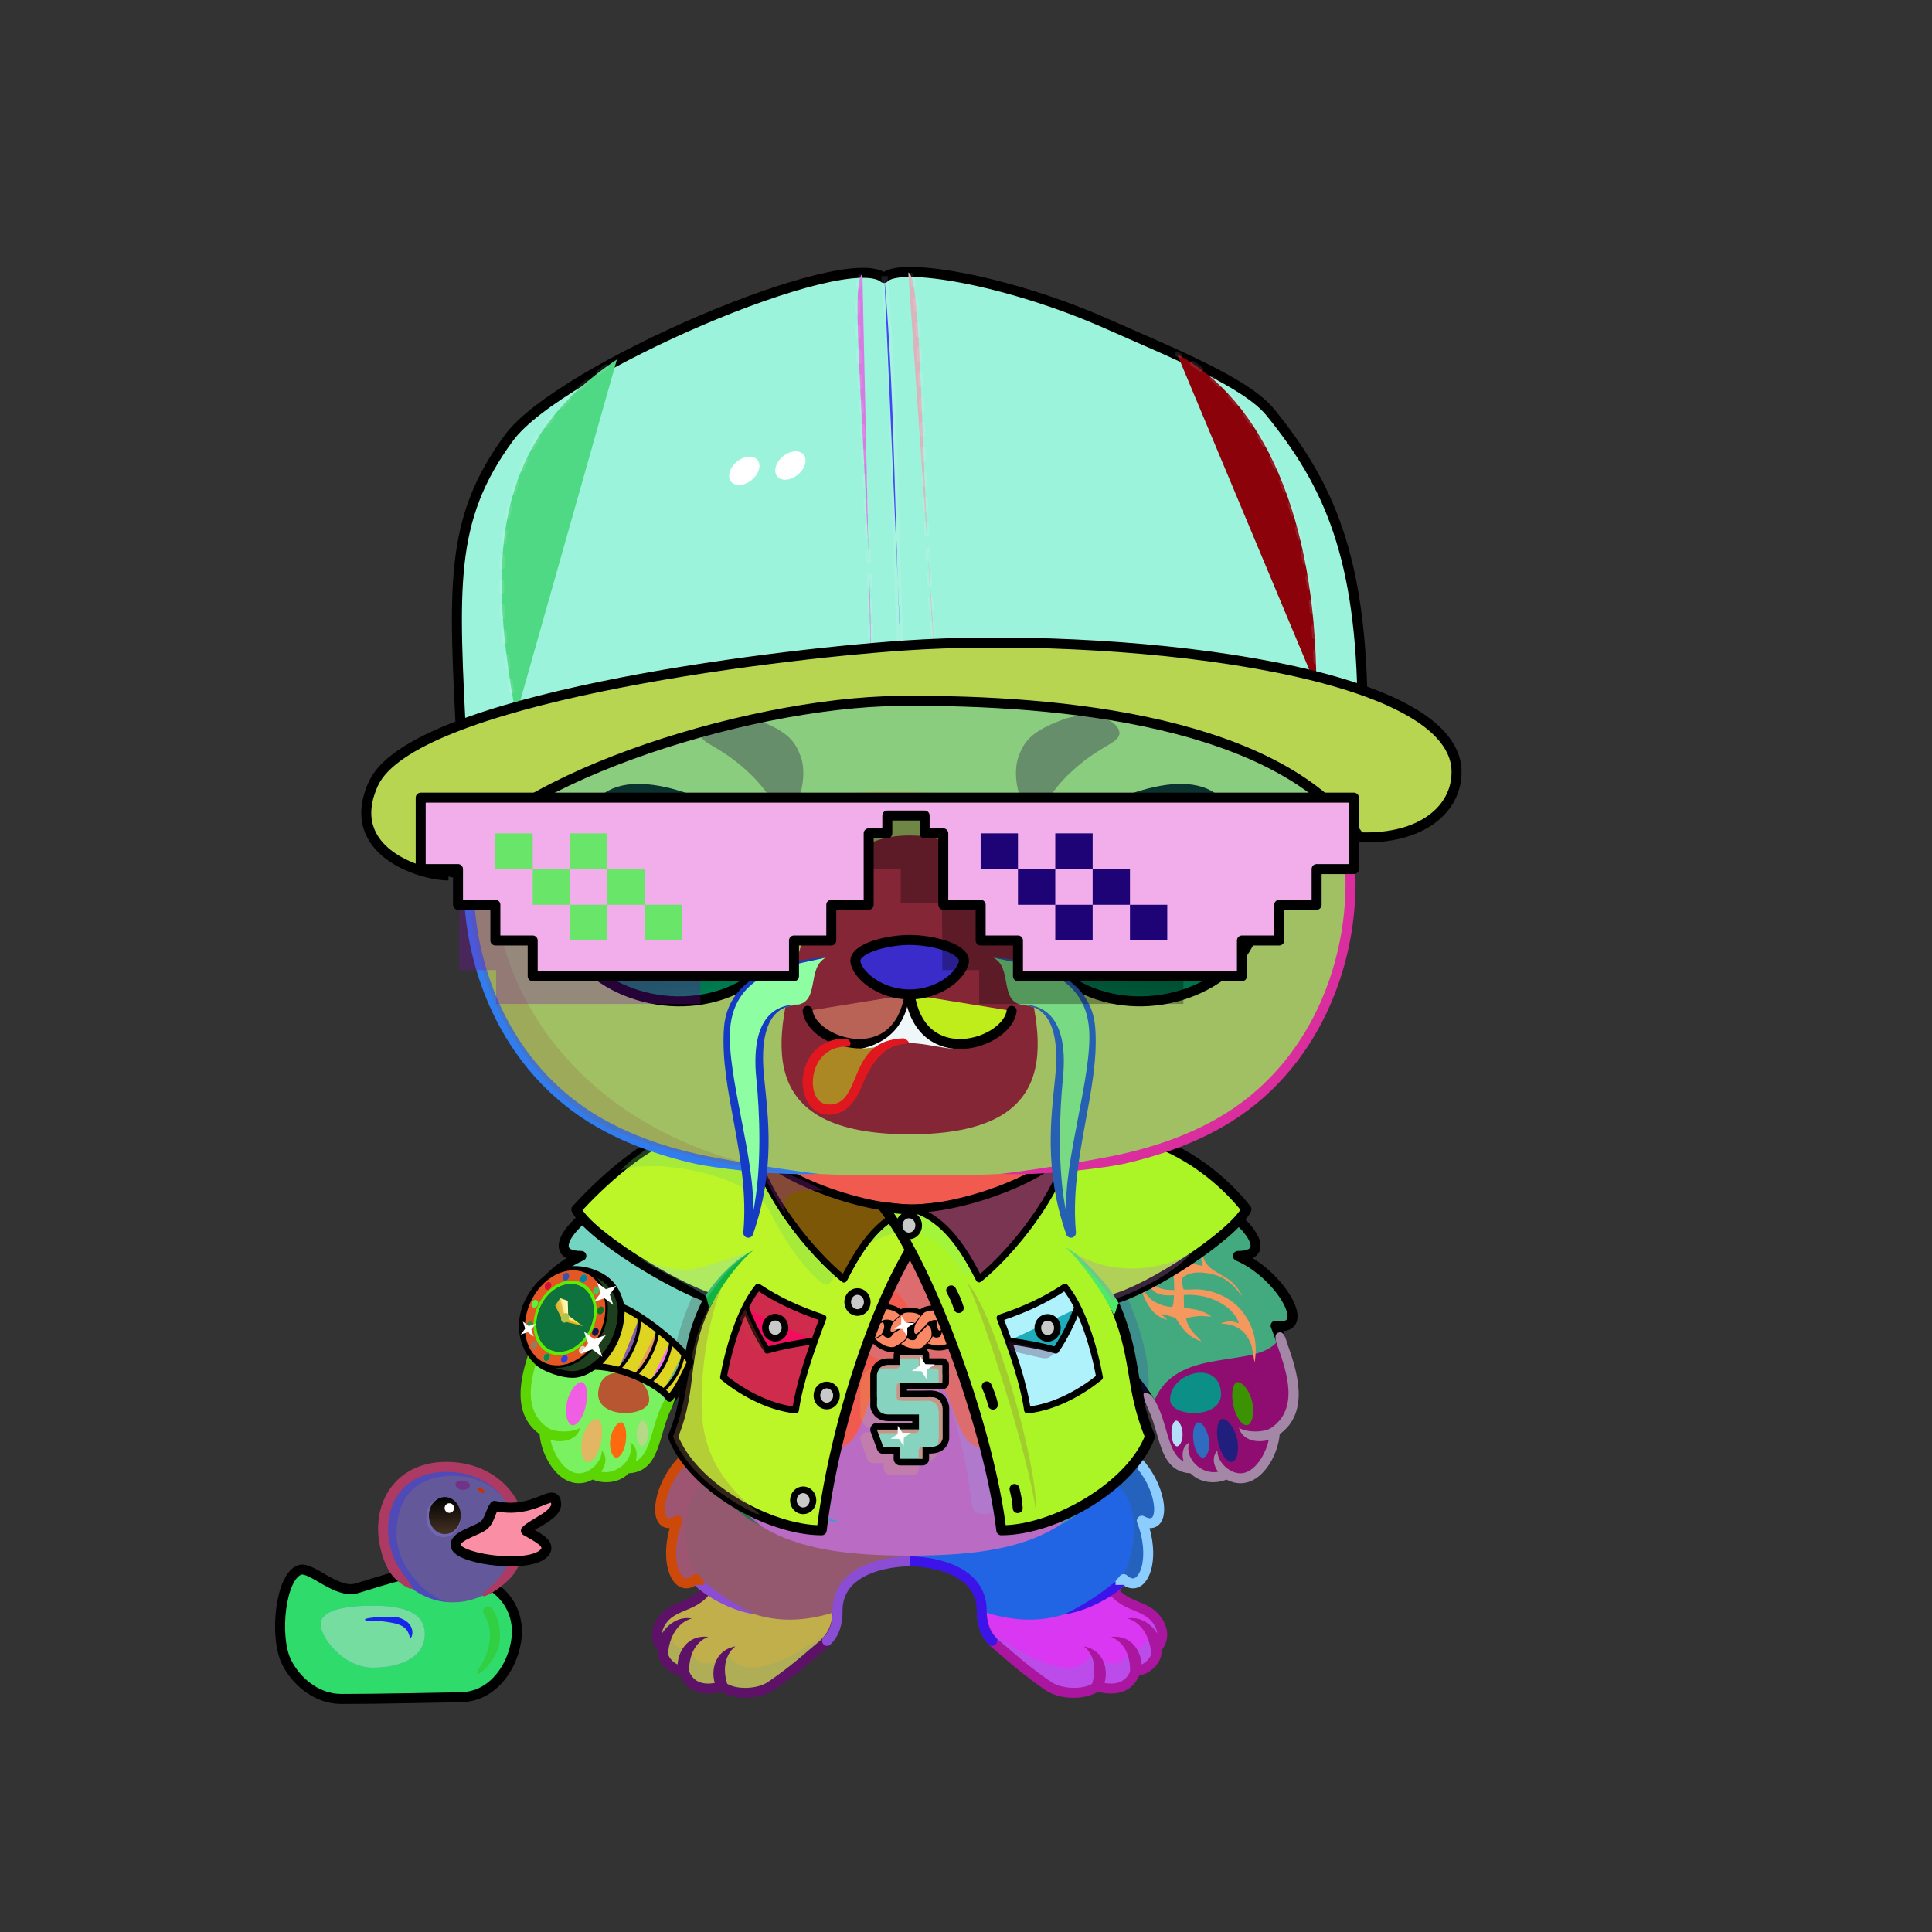<svg xmlns="http://www.w3.org/2000/svg" xmlns:xlink="http://www.w3.org/1999/xlink" style="shape-rendering:geometricPrecision; text-rendering:geometricPrecision; image-rendering:optimizeQuality; fill-rule:evenodd; clip-rule:evenodd" version="1.1" viewBox="0 0 29000 29000" xml:space="preserve"><rect x="0" y="0" width="29000" height="29000" fill="#333333" stroke="none"/><defs><style type="text/css">.HairBack-Bear0fil22 {fill:none}
.Tail-Bear0fil22 {fill:none}
.RightFoot-Bear0fil35 {fill:#ffffff}
.RightFoot-Bear0fil14 {fill:black;fill-opacity:0.2}
.RightFoot-Bear0fil32 {fill:black;fill-rule:nonzero}
.RightLeg-Bear5fil441 {fill:url(#RightLeg-Bear5id150)}
.RightLeg-Bear5fil14 {fill:black;fill-opacity:0.2}
.RightLeg-Bear5fil32 {fill:black;fill-rule:nonzero}
.LeftFoot-Bear0fil35 {fill:#ffffff}
.LeftFoot-Bear0fil14 {fill:black;fill-opacity:0.2}
.LeftFoot-Bear0fil32 {fill:black;fill-rule:nonzero}
.LeftLeg-Bear5fil451 {fill:url(#LeftLeg-Bear5id315)}
.LeftLeg-Bear5fil14 {fill:black;fill-opacity:0.2}
.LeftLeg-Bear5fil32 {fill:black;fill-rule:nonzero}
.RightHand-Bear5fil14 {fill:black;fill-opacity:0.2}
.RightHand-Bear5fil456 {fill:url(#RightHand-Bear5id75)}
.RightHand-Bear5str10 {stroke:#2B2A29;stroke-width:20}
.RightHand-Bear5fil22 {fill:none}
.RightHand-Bear5str0 {stroke:black;stroke-width:150;stroke-linecap:round;stroke-linejoin:round}
.RightPaw-Bear0fil457 {fill:#e8eff9}
.RightPaw-Bear0fil32 {fill:black;fill-rule:nonzero}
.RightPaw-Bear0fil458 {fill:#A16A6A}
.LeftHand-Bear5fil469 {fill:url(#LeftHand-Bear5id76)}
.LeftHand-Bear5fil14 {fill:black;fill-opacity:0.2}
.LeftHand-Bear5fil22 {fill:none}
.LeftHand-Bear5str0 {stroke:black;stroke-width:150;stroke-linecap:round;stroke-linejoin:round}
.LeftPaw-Bear0fil457 {fill:#e8eff9}
.LeftPaw-Bear0fil32 {fill:black;fill-rule:nonzero}
.LeftPaw-Bear0fil458 {fill:#A16A6A}
.Body-Bear5fil476 {fill:url(#Body-Bear5id267)}
.Body-Bear5fil14 {fill:black;fill-opacity:0.2}
.Body-Bear5fil32 {fill:black;fill-rule:nonzero}
.Body-Bear5fil22 {fill:none}
.Body-Bear5fil482 {fill:url(#Body-Bear5id211)}
.Head-Bear0fil511 {fill:url(#Head-Bear0id529)}
.Head-Bear0fil32 {fill:black;fill-rule:nonzero}
.Head-Bear0fil14 {fill:black;fill-opacity:0.2}
.Head-Bear0fil512 {fill:url(#Head-Bear0id409)}
.Mouth-Bear7fil100 {fill:black}
.Mouth-Bear7fil151 {fill:#FF9999}
.Mouth-Bear7fil32 {fill:black;fill-rule:nonzero}
.Mouth-Bear7fil22 {fill:none}
.Mouth-Bear7str0 {stroke:black;stroke-width:150;stroke-linecap:round;stroke-linejoin:round}
.Eyes-Bear10fil581 {fill:url(#Eyes-Bear10id835)}
.Eyes-Bear10fil582 {fill:url(#Eyes-Bear10id839)}
.Eyes-Bear10fil583 {fill:url(#Eyes-Bear10id864)}
.Eyes-Bear10fil152 {fill:white}
.Eyes-Bear10fil155 {fill:#908f5d}
.Eyes-Bear10fil14 {fill:black;fill-opacity:0.2}
.Eyes-Bear10fil157 {fill:black;fill-opacity:0.502}
.Eyes-Bear10fil584 {fill:url(#Eyes-Bear10id832)}
.Eyes-Bear10fil585 {fill:url(#Eyes-Bear10id841)}
.Eyes-Bear10fil586 {fill:url(#Eyes-Bear10id870)}
.Eyes-Bear10fil22 {fill:none}
.Eyes-Bear10str4 {stroke:black;stroke-width:150}
.Moustache-Bear7fil596 {fill:url(#Moustache-Bear7id112)}
.Moustache-Bear7fil32 {fill:black;fill-rule:nonzero}
.Moustache-Bear7fil597 {fill:url(#Moustache-Bear7id347)}
.Nose-Bear0fil598 {fill:url(#Nose-Bear0id451)}
.Nose-Bear0str0 {stroke:black;stroke-width:150;stroke-linecap:round;stroke-linejoin:round}
.BraceletThug-Bigfil113new {fill:url(#BraceletThug-Bigid717new);fill-rule:nonzero}
.BraceletThug-Bigfil47new {fill:none;fill-rule:nonzero}
.BraceletThug-Bigfil114new {fill:url(#BraceletThug-Bigid709new);fill-rule:nonzero}
.BraceletThug-Bigfil95new {fill:#FFFFCC;fill-rule:nonzero}
.BraceletThug-Bigfil115new {fill:url(#BraceletThug-Bigid727new);fill-rule:nonzero}
.BraceletThug-Bigfil77new {fill:#966432;fill-opacity:0.302}
.BraceletThug-Bigfil116new {fill:url(#BraceletThug-Bigid575new)}
.BraceletThug-Bigfil117new {fill:url(#BraceletThug-Bigid422new)}
.BraceletThug-Bigfil118new {fill:url(#BraceletThug-Bigid619new)}
.BraceletThug-Bigfil119new {fill:url(#BraceletThug-Bigid623new)}
.BraceletThug-Bigfil120new {fill:url(#BraceletThug-Bigid621new)}
.BraceletThug-Bigfil121new {fill:url(#BraceletThug-Bigid636new)}
.BraceletThug-Bigfil122new {fill:url(#BraceletThug-Bigid630new)}
.BraceletThug-Bigfil123new {fill:url(#BraceletThug-Bigid615new)}
.BraceletThug-Bigfil124new {fill:url(#BraceletThug-Bigid632new)}
.BraceletThug-Bigfil125new {fill:url(#BraceletThug-Bigid631new)}
.BraceletThug-Bigfil126new {fill:url(#BraceletThug-Bigid620new)}
.BraceletThug-Bigfil127new {fill:url(#BraceletThug-Bigid626new)}
.BraceletThug-Bigfil128new {fill:url(#BraceletThug-Bigid635new)}
.BraceletThug-Bigfil129new {fill:url(#BraceletThug-Bigid617new)}
.BraceletThug-Bigfil83new {fill:white}
.BraceletThug-Bigfil112new {fill:url(#BraceletThug-Bigid579new)}
.BraceletThug-Bigstr3new {stroke:black;stroke-width:100;stroke-linecap:round;stroke-linejoin:round}
.BraceletThug-Bigstr7new {stroke:black;stroke-width:75;stroke-linecap:round;stroke-linejoin:round}
.BraceletThug-Bigfil130new {fill:url(#BraceletThug-Bigid725new);fill-rule:nonzero}
.BraceletThug-Bigfil33new {fill:none}
.BraceletThug-Bigstr8new {stroke:black;stroke-width:50}
.NecklaceThug-Bigfil84new {fill:black}
.NecklaceThug-Bigfil14new {fill:black;fill-opacity:0.2}
.NecklaceThug-Bigfil360new {fill:black;fill-rule:nonzero;fill-opacity:0.2}
.NecklaceThug-Bigfil361new {fill:url(#NecklaceThug-Bigid694new);fill-rule:nonzero}
.NecklaceThug-Bigfil369new {fill:url(#NecklaceThug-Bigid243new)}
.NecklaceThug-Bigfil363new {fill:#FF9999;fill-opacity:0.2}
.NecklaceThug-Bigfil3new {fill:black;fill-opacity:0.302}
.NecklaceThug-Bigfil370new {fill:url(#NecklaceThug-Bigid279new)}
.NecklaceThug-Bigfil365new {fill:#612424}
.NecklaceThug-Bigfil367new {fill:url(#NecklaceThug-Bigid668new);fill-rule:nonzero}
.NecklaceThug-Bigfil368new {fill:#FFFFCC;fill-rule:nonzero;fill-opacity:0.6}
.NecklaceThug-Bigfil83new {fill:white}
.NecklaceThug-Bigfil223new {fill:black;fill-rule:nonzero}
.NecklaceThug-Bigstr0new {stroke:black;stroke-width:150;stroke-linecap:round;stroke-linejoin:round}
.NecklaceThug-Bigfil33new {fill:none}
.NecklaceThug-Bigstr3new {stroke:black;stroke-width:100;stroke-linecap:round;stroke-linejoin:round}
.NecklaceThug-Bigfil366new {fill:#C9C9C9}
.NecklaceThug-Bigstr4new {stroke:black;stroke-width:100}
.NecklaceThug-Bigfil47new {fill:none;fill-rule:nonzero}
.NecklaceThug-Bigstr9new {stroke:black;stroke-width:200;stroke-linecap:round;stroke-linejoin:round}
.HatThugLife-Bigfil14new {fill:black;fill-opacity:0.2}
.HatThugLife-Bigfil762new {fill:url(#HatThugLife-Bigid326new)}
.HatThugLife-Bigfil763new {fill:url(#HatThugLife-Bigid506new)}
.HatThugLife-Bigfil764new {fill:url(#HatThugLife-Bigid281new)}
.HatThugLife-Bigfil755new {fill:#CC1400}
.HatThugLife-Bigfil279new {fill:white}
.HatThugLife-Bigfil765new {fill:url(#HatThugLife-Bigid508new)}
.HatThugLife-Bigfil766new {fill:url(#HatThugLife-Bigid106new)}
.HatThugLife-Bigfil767new {fill:url(#HatThugLife-Bigid241new)}
.HatThugLife-Bigfil3new {fill:black;fill-opacity:0.302}
.HatThugLife-Bigfil769new {fill:url(#HatThugLife-Bigid518new)}
.HatThugLife-Bigfil770new {fill:url(#HatThugLife-Bigid470new)}
.HatThugLife-Bigfil83new {fill:white}
.HatThugLife-Bigfil33new {fill:none}
.HatThugLife-Bigstr0new {stroke:black;stroke-width:150;stroke-linecap:round;stroke-linejoin:round}
.HatThugLife-Bigfil639new {fill:none}
.HatThugLife-Bigstr21new {stroke:white;stroke-width:100;stroke-opacity:0.102}
.HatThugLife-Bigstr22new {stroke:white;stroke-width:75;stroke-linecap:round;stroke-linejoin:round;stroke-dasharray:150 225;stroke-opacity:0.102}
.HatThugLife-Bigstr6new {stroke:black;stroke-width:150}
.HatThugLife-Bigfil768new {fill:url(#HatThugLife-Bigid348new)}
.AccessoryDuckfil122 {fill:url(#AccessoryDuckid90)}
.AccessoryDuckfil48 {fill:white;fill-opacity:0.502}
.AccessoryDuckfil123 {fill:#CC1400;fill-opacity:0.302}
.AccessoryDuckfil124 {fill:url(#AccessoryDuckid94)}
.AccessoryDuckfil3 {fill:black;fill-rule:nonzero}
.AccessoryDuckfil125 {fill:url(#AccessoryDuckid39)}
.AccessoryDuckfil126 {fill:url(#AccessoryDuckid95)}
.AccessoryDuckfil127 {fill:url(#AccessoryDuckid92)}
.AccessoryDuckfil2 {fill:none}
.AccessoryDuckfil128 {fill:#912323;fill-opacity:0.502}
.AccessoryDuckfil14 {fill:white}
.AccessoryDuckfil129 {fill:white;fill-rule:nonzero;fill-opacity:0.502}
.AccessoryDuckfil130 {fill:white;fill-rule:nonzero}
.AccessoryDuckstr1 {stroke:black;stroke-width:150}
.AccessoryDuckstr18 {stroke:#99CC66;stroke-width:150;stroke-linecap:round;stroke-linejoin:round}
.AccessoryDuckstr0 {stroke:black;stroke-width:150;stroke-linecap:round;stroke-linejoin:round}
</style><linearGradient gradientUnits="userSpaceOnUse" id="RightLeg-Bear5id150" x1="15526.7" x2="15526.7" y1="24311.8" y2="20742.8">
   <stop offset="0" style="stop-opacity:1; stop-color:#ffffff"/>
   <stop offset="0.278" style="stop-opacity:1; stop-color:#ffffff"/>
   <stop offset="1" style="stop-opacity:1; stop-color:#e8eff9"/>
  </linearGradient><linearGradient gradientUnits="userSpaceOnUse" id="LeftLeg-Bear5id315" x1="11781" x2="11781" xlink:href="#LeftLeg-Bear5id150" y1="24311.8" y2="20742.8">
  </linearGradient><linearGradient gradientUnits="userSpaceOnUse" id="RightHand-Bear5id75" x1="17042.3" x2="17994.1" y1="17293.3" y2="21110.7">
   <stop offset="0" style="stop-opacity:1; stop-color:#bac5d4"/>
   <stop offset="0.078" style="stop-opacity:1; stop-color:#bac5d4"/>
   <stop offset="0.769" style="stop-opacity:1; stop-color:#e8eff9"/>
   <stop offset="1" style="stop-opacity:1; stop-color:#e8eff9"/>
  </linearGradient><linearGradient gradientUnits="userSpaceOnUse" id="LeftHand-Bear5id76" x1="10265.3" x2="9313.56" xlink:href="#LeftHand-Bear5id75" y1="17293.3" y2="21110.7">
  </linearGradient><linearGradient gradientUnits="objectBoundingBox" id="Body-Bear5id267" x1="50%" x2="50%" xlink:href="#Body-Bear5id266" y1="0%" y2="100%">
  </linearGradient><linearGradient gradientUnits="userSpaceOnUse" id="Body-Bear5id211" x1="13653.8" x2="13653.8" y1="17305.4" y2="21758.8">
   <stop offset="0" style="stop-opacity:1; stop-color:#e1e7f2"/>
   <stop offset="0.722" style="stop-opacity:1; stop-color:#f9fbff"/>
   <stop offset="1" style="stop-opacity:1; stop-color:#f9fbff"/>
  </linearGradient><linearGradient gradientUnits="userSpaceOnUse" id="Head-Bear0id529" x1="13653.8" x2="13653.8" y1="7273.2" y2="17643.8">
   <stop offset="0" style="stop-opacity:1; stop-color:#ffffff"/>
   <stop offset="0.329" style="stop-opacity:1; stop-color:#ffffff"/>
   <stop offset="0.749" style="stop-opacity:1; stop-color:#e8eff9"/>
   <stop offset="1" style="stop-opacity:1; stop-color:#bac5d4"/>
  </linearGradient><linearGradient gradientUnits="userSpaceOnUse" id="Head-Bear0id409" x1="13653.8" x2="13653.8" xlink:href="#Head-Bear0id310" y1="17025.7" y2="12540.6">
  </linearGradient><linearGradient gradientUnits="userSpaceOnUse" id="Eyes-Bear10id835" x1="10347" x2="9983.65" xlink:href="#Eyes-Bear10id27" y1="15034" y2="11838.2">
  </linearGradient><linearGradient gradientUnits="userSpaceOnUse" id="Eyes-Bear10id839" x1="8947.59" x2="11869.4" xlink:href="#Eyes-Bear10id57" y1="13161.7" y2="13465.9">
  </linearGradient><linearGradient gradientUnits="userSpaceOnUse" id="Eyes-Bear10id864" x1="10672.3" x2="10481.9" xlink:href="#Eyes-Bear10id384" y1="12120.7" y2="14214.8">
  </linearGradient><linearGradient gradientUnits="userSpaceOnUse" id="Eyes-Bear10id832" x1="16960.7" x2="17324" xlink:href="#Eyes-Bear10id27" y1="15034" y2="11838.2">
  </linearGradient><linearGradient gradientUnits="userSpaceOnUse" id="Eyes-Bear10id841" x1="18360.1" x2="15438.3" xlink:href="#Eyes-Bear10id57" y1="13161.7" y2="13465.9">
  </linearGradient><linearGradient gradientUnits="userSpaceOnUse" id="Eyes-Bear10id870" x1="16635.4" x2="16825.7" xlink:href="#Eyes-Bear10id384" y1="12120.6" y2="14214.8">
  </linearGradient><linearGradient gradientUnits="userSpaceOnUse" id="Moustache-Bear7id112" x1="12480.5" x2="10817.7" xlink:href="#Moustache-Bear7id49" y1="16488.2" y2="16374.3">
  </linearGradient><linearGradient gradientUnits="userSpaceOnUse" id="Moustache-Bear7id347" x1="14827.2" x2="16489.9" xlink:href="#Moustache-Bear7id49" y1="16488.2" y2="16374.3">
  </linearGradient><linearGradient gradientUnits="userSpaceOnUse" id="Nose-Bear0id451" x1="13653.8" x2="13653.8" y1="14108.6" y2="14926.9">
   <stop offset="0" style="stop-opacity:1; stop-color:#FFCCCC"/>
   <stop offset="1" style="stop-opacity:1; stop-color:#453F2C"/>
  </linearGradient><linearGradient gradientUnits="userSpaceOnUse" id="BraceletThug-Bigid717new" x1="8368.11" x2="8596.93" xlink:href="#BraceletThug-Bigid668new" y1="20463" y2="19099.9">
  </linearGradient><linearGradient gradientUnits="userSpaceOnUse" id="BraceletThug-Bigid709new" x1="8776.29" x2="8188.75" y1="20093.5" y2="19469.4">
   <stop offset="0" style="stop-opacity:1; stop-color:#000530"/>
   <stop offset="0.502" style="stop-opacity:1; stop-color:#313D82"/>
   <stop offset="1" style="stop-opacity:1; stop-color:#050B39"/>
  </linearGradient><linearGradient gradientUnits="userSpaceOnUse" id="BraceletThug-Bigid727new" x1="8524.04" x2="8339.4" xlink:href="#BraceletThug-Bigid575new" y1="19620.3" y2="19664.9">
  </linearGradient><linearGradient gradientUnits="userSpaceOnUse" id="BraceletThug-Bigid422new" x1="8487.16" x2="8477.88" y1="19848.2" y2="19714.7">
   <stop offset="0" style="stop-opacity:1; stop-color:#C49D00"/>
   <stop offset="0.529" style="stop-opacity:1; stop-color:#FFCC00"/>
   <stop offset="1" style="stop-opacity:1; stop-color:#FFE57D"/>
  </linearGradient><radialGradient cx="8027.57" cy="19569.3" fx="8027.57" fy="19569.3" gradientTransform="matrix(0.045 -1.03 0.881 -0.154 -9582 30853)" gradientUnits="userSpaceOnUse" id="BraceletThug-Bigid619new" r="56.28" xlink:href="#BraceletThug-Bigid615new">
  </radialGradient><radialGradient cx="8937.48" cy="19993.6" fx="8937.48" fy="19993.6" gradientTransform="matrix(0.045 -1.03 0.881 -0.154 -9087 32280)" gradientUnits="userSpaceOnUse" id="BraceletThug-Bigid623new" r="56.28" xlink:href="#BraceletThug-Bigid615new">
  </radialGradient><radialGradient cx="8226.28" cy="19302.3" fx="8226.28" fy="19302.3" gradientTransform="matrix(0.591 -1.193 0.911 0.47 -14227 20047)" gradientUnits="userSpaceOnUse" id="BraceletThug-Bigid621new" r="45.72" xlink:href="#BraceletThug-Bigid615new">
  </radialGradient><radialGradient cx="8738.77" cy="20260.6" fx="8738.77" fy="20260.6" gradientTransform="matrix(0.591 -1.193 0.912 0.47 -14893 21167)" gradientUnits="userSpaceOnUse" id="BraceletThug-Bigid636new" r="45.72" xlink:href="#BraceletThug-Bigid615new">
  </radialGradient><radialGradient cx="8493.66" cy="19163.6" fx="8493.66" fy="19163.6" gradientTransform="matrix(0.967 -0.798 0.494 1.003 -9186 6718)" gradientUnits="userSpaceOnUse" id="BraceletThug-Bigid630new" r="45.73" xlink:href="#BraceletThug-Bigid615new">
  </radialGradient><radialGradient cx="8948.61" cy="19375.8" fx="8948.61" fy="19375.8" gradientTransform="matrix(0.867 0.447 -0.562 1.135 12077 -6608)" gradientUnits="userSpaceOnUse" id="BraceletThug-Bigid632new" r="48.07" xlink:href="#BraceletThug-Bigid615new">
  </radialGradient><radialGradient cx="8016.43" cy="20187.1" fx="8016.43" fy="20187.1" gradientTransform="matrix(0.867 0.447 -0.562 1.135 12410 -6301)" gradientUnits="userSpaceOnUse" id="BraceletThug-Bigid631new" r="48.07" xlink:href="#BraceletThug-Bigid615new">
  </radialGradient><radialGradient cx="9014.29" cy="19669.7" fx="9014.29" fy="19669.7" gradientTransform="matrix(0.482 0.978 -0.943 0.778 23222 -4454)" gradientUnits="userSpaceOnUse" id="BraceletThug-Bigid620new" r="46.9" xlink:href="#BraceletThug-Bigid615new">
  </radialGradient><radialGradient cx="7950.76" cy="19893.2" fx="7950.76" fy="19893.2" gradientTransform="matrix(0.482 0.978 -0.943 0.778 22882 -3364)" gradientUnits="userSpaceOnUse" id="BraceletThug-Bigid626new" r="46.9" xlink:href="#BraceletThug-Bigid615new">
  </radialGradient><radialGradient cx="8207" cy="20372.4" fx="8207" fy="20372.4" gradientTransform="matrix(-0.961 0.168 0.05 -1.124 15086 41885)" gradientUnits="userSpaceOnUse" id="BraceletThug-Bigid635new" r="51.6" xlink:href="#BraceletThug-Bigid615new">
  </radialGradient><radialGradient cx="8758.05" cy="19190.5" fx="8758.05" fy="19190.5" gradientTransform="matrix(-0.961 0.168 0.05 -1.124 16226 39283)" gradientUnits="userSpaceOnUse" id="BraceletThug-Bigid617new" r="51.6" xlink:href="#BraceletThug-Bigid615new">
  </radialGradient><linearGradient gradientUnits="userSpaceOnUse" id="BraceletThug-Bigid579new" x1="7857.65" x2="9310.67" xlink:href="#BraceletThug-Bigid219new" y1="20092.3" y2="19592.9">
  </linearGradient><linearGradient gradientUnits="userSpaceOnUse" id="BraceletThug-Bigid725new" x1="10231.1" x2="9060.56" xlink:href="#BraceletThug-Bigid674new" y1="20642.5" y2="19965.3">
  </linearGradient><linearGradient gradientUnits="objectBoundingBox" id="NecklaceThug-Bigid694new" x1="0%" x2="100%" y1="50%" y2="50%">
   <stop offset="0" style="stop-opacity:1; stop-color:#CC9933"/>
   <stop offset="0.388" style="stop-opacity:1; stop-color:#BF9900"/>
   <stop offset="0.471" style="stop-opacity:1; stop-color:#FFEE8C"/>
   <stop offset="0.561" style="stop-opacity:1; stop-color:#E6B12C"/>
   <stop offset="1" style="stop-opacity:1; stop-color:#FFCC00"/>
  </linearGradient><linearGradient gradientUnits="userSpaceOnUse" id="NecklaceThug-Bigid243new" x1="9449.72" x2="13346.9" xlink:href="#NecklaceThug-Bigid64new" y1="22034.1" y2="17851.7">
  </linearGradient><linearGradient gradientUnits="userSpaceOnUse" id="NecklaceThug-Bigid279new" x1="14062.5" x2="17906.4" xlink:href="#NecklaceThug-Bigid64new" y1="22065" y2="17939.7">
  </linearGradient><linearGradient gradientUnits="objectBoundingBox" id="NecklaceThug-Bigid668new" x1="0%" x2="104.829%" y1="63.671%" y2="36.329%">
   <stop offset="0" style="stop-opacity:1; stop-color:#A87000"/>
   <stop offset="0.451" style="stop-opacity:1; stop-color:#FFDF61"/>
   <stop offset="0.671" style="stop-opacity:1; stop-color:#FFFBE3"/>
   <stop offset="0.871" style="stop-opacity:1; stop-color:#FCCE41"/>
   <stop offset="1" style="stop-opacity:1; stop-color:#BF9900"/>
  </linearGradient><linearGradient gradientUnits="userSpaceOnUse" id="HatThugLife-Bigid326new" x1="8118.79" x2="12755.1" xlink:href="#HatThugLife-Bigid46new" y1="10443.4" y2="4898.58">
  </linearGradient><linearGradient gradientUnits="userSpaceOnUse" id="HatThugLife-Bigid506new" x1="6924.37" x2="8637.76" xlink:href="#HatThugLife-Bigid217new" y1="10524.9" y2="6451.5">
  </linearGradient><linearGradient gradientUnits="userSpaceOnUse" id="HatThugLife-Bigid281new" x1="14600.3" x2="19153.2" y1="9879.33" y2="4882.61">
   <stop offset="0" style="stop-opacity:1; stop-color:#323232"/>
   <stop offset="0.749" style="stop-opacity:1; stop-color:dimgray"/>
   <stop offset="1" style="stop-opacity:1; stop-color:#606060"/>
  </linearGradient><linearGradient gradientUnits="userSpaceOnUse" id="HatThugLife-Bigid508new" x1="18620.1" x2="20205.8" xlink:href="#HatThugLife-Bigid169new" y1="10083.1" y2="6313.49">
  </linearGradient><linearGradient gradientUnits="userSpaceOnUse" id="HatThugLife-Bigid106new" x1="13680.7" x2="13680.7" xlink:href="#HatThugLife-Bigid4new" y1="9644.91" y2="13140.7">
  </linearGradient><linearGradient gradientUnits="userSpaceOnUse" id="HatThugLife-Bigid241new" x1="21085.8" x2="6275.73" xlink:href="#HatThugLife-Bigid55new" y1="10083.3" y2="11907.2">
  </linearGradient><linearGradient gradientUnits="userSpaceOnUse" id="HatThugLife-Bigid518new" x1="16120.5" x2="16120.5" xlink:href="#HatThugLife-Bigid44new" y1="12508.7" y2="14116.9">
  </linearGradient><linearGradient gradientUnits="userSpaceOnUse" id="HatThugLife-Bigid470new" x1="8836.37" x2="8836.37" xlink:href="#HatThugLife-Bigid44new" y1="12508.7" y2="14116.9">
  </linearGradient><linearGradient gradientUnits="userSpaceOnUse" id="HatThugLife-Bigid348new" x1="6314.93" x2="20323" y1="13312.8" y2="13312.8">
   <stop offset="0" style="stop-opacity:1; stop-color:black"/>
   <stop offset="1" style="stop-opacity:1; stop-color:#3B3B3B"/>
  </linearGradient><radialGradient cx="5981.45" cy="24530.5" fx="5981.45" fy="24530.5" gradientTransform="matrix(1.083 -0.053 0.097 0.592 -2877 10334)" gradientUnits="userSpaceOnUse" id="AccessoryDuckid90" r="1635.36">
   <stop offset="0" style="stop-opacity:1; stop-color:#FFF256"/>
   <stop offset="0.631" style="stop-opacity:1; stop-color:#FEE75C"/>
   <stop offset="1" style="stop-opacity:1; stop-color:#FFD83B"/>
  </radialGradient><radialGradient cx="6799.04" cy="23034.7" fx="6799.04" fy="23034.7" gradientTransform="matrix(1.083 -0.097 0.097 1.083 -2800 -1242)" gradientUnits="userSpaceOnUse" id="AccessoryDuckid94" r="935.18" xlink:href="#AccessoryDuckid90">
  </radialGradient><linearGradient gradientUnits="userSpaceOnUse" id="AccessoryDuckid39" x1="6677.2" x2="6677.2" y1="22471.8" y2="23026.9">
   <stop offset="0" style="stop-opacity:1; stop-color:black"/>
   <stop offset="1" style="stop-opacity:1; stop-color:#453223"/>
  </linearGradient><radialGradient cx="7621.66" cy="22955.4" fx="7621.66" fy="22955.4" gradientTransform="matrix(1 -0 -0 0.646 0 8130)" gradientUnits="userSpaceOnUse" id="AccessoryDuckid95" r="730.87">
   <stop offset="0" style="stop-opacity:1; stop-color:#FFB73B"/>
   <stop offset="1" style="stop-opacity:1; stop-color:#E05A00"/>
  </radialGradient><radialGradient cx="5594.96" cy="24567.2" fx="5594.96" fy="24567.2" gradientTransform="matrix(1.083 -0.058 0.097 0.644 -2849 9066)" gradientUnits="userSpaceOnUse" id="AccessoryDuckid92" r="719.36" xlink:href="#AccessoryDuckid90">
  </radialGradient><linearGradient gradientUnits="userSpaceOnUse" id="LeftLeg-Bear5id150" x1="15526.7" x2="15526.7" y1="24311.8" y2="20742.8">
   <stop offset="0" style="stop-opacity:1; stop-color:#ffffff"/>
   <stop offset="0.278" style="stop-opacity:1; stop-color:#ffffff"/>
   <stop offset="1" style="stop-opacity:1; stop-color:#e8eff9"/>
  </linearGradient><linearGradient gradientUnits="userSpaceOnUse" id="LeftHand-Bear5id75" x1="17042.3" x2="17994.1" y1="17293.3" y2="21110.7">
   <stop offset="0" style="stop-opacity:1; stop-color:#bac5d4"/>
   <stop offset="0.078" style="stop-opacity:1; stop-color:#bac5d4"/>
   <stop offset="0.769" style="stop-opacity:1; stop-color:#e8eff9"/>
   <stop offset="1" style="stop-opacity:1; stop-color:#e8eff9"/>
  </linearGradient><linearGradient gradientUnits="userSpaceOnUse" id="Body-Bear5id266" x1="13653.8" x2="13653.8" y1="17442" y2="23250.9">
   <stop offset="0" style="stop-opacity:1; stop-color:#bac5d4"/>
   <stop offset="0.059" style="stop-opacity:1; stop-color:#bac5d4"/>
   <stop offset="0.529" style="stop-opacity:1; stop-color:#e8eff9"/>
   <stop offset="1" style="stop-opacity:1; stop-color:#ffffff"/>
  </linearGradient><linearGradient gradientUnits="userSpaceOnUse" id="Head-Bear0id310" x1="13653.8" x2="13653.8" y1="17946" y2="23169.7">
   <stop offset="0" style="stop-opacity:1; stop-color:#e1e7f2"/>
   <stop offset="0.478" style="stop-opacity:1; stop-color:#f9fbff"/>
   <stop offset="1" style="stop-opacity:1; stop-color:#f9fbff"/>
  </linearGradient><linearGradient gradientUnits="userSpaceOnUse" id="Eyes-Bear10id27" x1="16937.6" x2="16937.6" y1="14961.3" y2="11448.6">
   <stop offset="0" style="stop-opacity:1; stop-color:#008053"/>
   <stop offset="1" style="stop-opacity:1; stop-color:black"/>
  </linearGradient><linearGradient gradientUnits="objectBoundingBox" id="Eyes-Bear10id57" x1="100%" x2="0%" y1="50%" y2="50%">
   <stop offset="0" style="stop-opacity:1; stop-color:#008053"/>
   <stop offset="0.502" style="stop-opacity:1; stop-color:#00ffa5"/>
   <stop offset="1" style="stop-opacity:1; stop-color:#008053"/>
  </linearGradient><linearGradient gradientUnits="userSpaceOnUse" id="Eyes-Bear10id384" x1="16417.8" x2="16417.8" y1="11784.3" y2="14068.5">
   <stop offset="0" style="stop-opacity:1; stop-color:black"/>
   <stop offset="0.45" style="stop-opacity:1; stop-color:black"/>
   <stop offset="1" style="stop-opacity:1; stop-color:#006642"/>
  </linearGradient><linearGradient gradientUnits="userSpaceOnUse" id="Moustache-Bear7id49" x1="13715.8" x2="13715.8" y1="6802.99" y2="8218.57">
   <stop offset="0" style="stop-opacity:1; stop-color:#cfbf88"/>
   <stop offset="1" style="stop-opacity:1; stop-color:#e9ddb0"/>
  </linearGradient><linearGradient gradientUnits="objectBoundingBox" id="BraceletThug-Bigid668new" x1="0%" x2="104.829%" y1="63.671%" y2="36.329%">
   <stop offset="0" style="stop-opacity:1; stop-color:#A87000"/>
   <stop offset="0.451" style="stop-opacity:1; stop-color:#FFDF61"/>
   <stop offset="0.671" style="stop-opacity:1; stop-color:#FFFBE3"/>
   <stop offset="0.871" style="stop-opacity:1; stop-color:#FCCE41"/>
   <stop offset="1" style="stop-opacity:1; stop-color:#BF9900"/>
  </linearGradient><linearGradient gradientUnits="userSpaceOnUse" id="BraceletThug-Bigid575new" x1="8619.23" x2="8594.17" y1="19775.2" y2="19863.7">
   <stop offset="0" style="stop-opacity:1; stop-color:#FFFFCC"/>
   <stop offset="1" style="stop-opacity:1; stop-color:#FFCC00"/>
  </linearGradient><radialGradient cx="8471.39" cy="20399.3" fx="8471.39" fy="20399.3" gradientTransform="matrix(0.967 -0.798 0.494 1.003 -9797 6697)" gradientUnits="userSpaceOnUse" id="BraceletThug-Bigid615new" r="45.73">
   <stop offset="0" style="stop-opacity:1; stop-color:#f9fbff"/>
   <stop offset="0.439" style="stop-opacity:1; stop-color:white"/>
   <stop offset="0.49" style="stop-opacity:1; stop-color:#E1E1E1"/>
   <stop offset="1" style="stop-opacity:1; stop-color:#C4C4C4"/>
  </radialGradient><linearGradient gradientUnits="userSpaceOnUse" id="BraceletThug-Bigid219new" x1="8779.83" x2="9967.51" y1="19911.4" y2="19911.4">
   <stop offset="0" style="stop-opacity:1; stop-color:#C59520"/>
   <stop offset="1" style="stop-opacity:1; stop-color:#FDE490"/>
  </linearGradient><linearGradient gradientUnits="userSpaceOnUse" id="BraceletThug-Bigid674new" x1="10201.2" x2="9570.98" y1="20732.6" y2="20086.2">
   <stop offset="0" style="stop-opacity:1; stop-color:#A87000"/>
   <stop offset="0.329" style="stop-opacity:1; stop-color:#FFDF61"/>
   <stop offset="0.529" style="stop-opacity:1; stop-color:#FFFBE3"/>
   <stop offset="0.831" style="stop-opacity:1; stop-color:#FCCE41"/>
   <stop offset="1" style="stop-opacity:1; stop-color:#BF9900"/>
  </linearGradient><linearGradient gradientUnits="userSpaceOnUse" id="NecklaceThug-Bigid64new" x1="10125.1" x2="13626.7" y1="21873.7" y2="18372.1">
   <stop offset="0" style="stop-opacity:1; stop-color:#451C1C"/>
   <stop offset="0.388" style="stop-opacity:1; stop-color:#562123"/>
   <stop offset="1" style="stop-opacity:1; stop-color:#852E31"/>
  </linearGradient><linearGradient gradientUnits="userSpaceOnUse" id="HatThugLife-Bigid46new" x1="8773.38" x2="12925.9" y1="10563.5" y2="5372.75">
   <stop offset="0" style="stop-opacity:1; stop-color:#141414"/>
   <stop offset="1" style="stop-opacity:1; stop-color:#636363"/>
  </linearGradient><linearGradient gradientUnits="userSpaceOnUse" id="HatThugLife-Bigid217new" x1="7703.58" x2="9238.2" y1="10639.8" y2="6826.5">
   <stop offset="0" style="stop-opacity:1; stop-color:black"/>
   <stop offset="1" style="stop-opacity:1; stop-color:#141414"/>
  </linearGradient><linearGradient gradientUnits="userSpaceOnUse" id="HatThugLife-Bigid169new" x1="18179.1" x2="19599.3" y1="10226.2" y2="6697.29">
   <stop offset="0" style="stop-opacity:1; stop-color:black"/>
   <stop offset="1" style="stop-opacity:1; stop-color:#787878"/>
  </linearGradient><linearGradient gradientUnits="userSpaceOnUse" id="HatThugLife-Bigid4new" x1="13755" x2="13755" y1="9815.97" y2="13088.5">
   <stop offset="0" style="stop-opacity:1; stop-color:#303030"/>
   <stop offset="1" style="stop-opacity:1; stop-color:#0F0F0F"/>
  </linearGradient><linearGradient gradientUnits="userSpaceOnUse" id="HatThugLife-Bigid55new" x1="20387.5" x2="7122.61" y1="10226.4" y2="11933.8">
   <stop offset="0" style="stop-opacity:1; stop-color:#595959"/>
   <stop offset="1" style="stop-opacity:1; stop-color:#3B3B3B"/>
  </linearGradient><linearGradient gradientUnits="userSpaceOnUse" id="HatThugLife-Bigid44new" x1="9416.09" x2="9416.09" y1="12496.8" y2="14002.4">
   <stop offset="0" style="stop-opacity:1; stop-color:#3B3B3B"/>
   <stop offset="1" style="stop-opacity:1; stop-color:#A1A1A1"/>
  </linearGradient></defs><g id="HairBack-Bear0">
 <animateTransform additive="sum" attributeName="transform" dur="10" repeatCount="indefinite" type="translate" values="0;0 200;0;0 200;0;0 200;0;0 200;0"/>
  <rect class="HairBack-Bear0fil22" height="998" width="1061" x="13124" y="20899"/>
 </g><g id="Tail-Bear0">
  <rect class="Tail-Bear0fil22" height="1129" width="1129" x="13089" y="21055"/>
 </g><g id="RightFoot-Bear0">
  <path class="RightFoot-Bear0fil35" d="M17045 25080c-66,213 -260,328 -578,232 -82,82 -466,170 -720,2 -241,-159 -607,-457 -720,-564 -96,-91 -335,-220 -291,-565 777,87 1299,173 1927,-306 18,146 320,205 479,267 233,89 426,392 211,604 42,135 -122,330 -308,330z" style="fill:#da37f2"/>
  <path class="RightFoot-Bear0fil14" d="M16490 25327c320,133 480,-45 565,-254 204,-15 307,-138 301,-308 28,-45 52,-79 86,-174 31,-139 -54,-325 -125,-351 31,144 -137,125 -191,129 232,292 -30,451 -178,321 -4,299 -321,400 -555,107 -111,282 -514,451 -1612,-364 1095,1261 1346,941 1709,894z" style="fill:#41a1cb"/>
  <path class="RightFoot-Bear0fil32" d="M16963 25089c-68,167 -221,202 -384,173 53,-171 15,-486 -309,-550 160,131 191,345 122,563 -153,91 -454,76 -604,-23 -105,-69 -235,-166 -357,-262 -142,-112 -270,-229 -408,-342 -98,-80 -205,-212 -213,-454 5,-41 -24,-78 -65,-83 -41,-5 -84,23 -83,65 7,344 143,486 266,587 138,114 267,232 411,345 124,97 257,197 366,269 205,135 567,145 776,17 252,66 509,18 618,-243 169,-27 352,-197 334,-378 149,-177 94,-405 -60,-562 -136,-138 -294,-154 -454,-250 -66,-40 -120,-83 -125,-121l-137 73c20,64 119,137 185,176 138,83 316,117 424,227 53,54 98,127 105,203 -87,-137 -253,-261 -447,-225 213,57 340,284 356,532 -17,67 -81,130 -143,158 -9,-180 -141,-449 -459,-414 197,78 290,282 285,519z" style="fill:#aa16a0"/>
 </g><g id="LeftFoot-Bear0">
  <path class="LeftFoot-Bear0fil35" d="M10263 25080c66,213 260,328 578,232 82,82 466,170 720,2 241,-159 607,-457 719,-564 96,-91 336,-220 292,-565 -777,87 -1299,173 -1927,-306 -19,146 -321,205 -479,267 -233,89 -427,392 -211,604 -42,135 121,330 308,330z" style="fill:#c1af4b"/>
  <path class="LeftFoot-Bear0fil14" d="M10817 25327c-320,133 -479,-45 -565,-254 -203,-15 -307,-138 -301,-308 -27,-45 -52,-79 -85,-174 -32,-139 54,-325 124,-351 -30,144 137,125 192,129 -233,292 29,451 178,321 4,299 321,400 554,107 112,282 515,451 1613,-364 -1095,1261 -1346,941 -1710,894z" style="fill:#6fa68a"/>
  <path class="LeftFoot-Bear0fil32" d="M10345 25089c68,167 220,202 384,173 -54,-171 -16,-486 309,-550 -160,131 -191,345 -122,563 153,91 454,76 604,-23 104,-69 234,-166 356,-262 143,-112 271,-229 409,-342 97,-80 205,-212 213,-454 -5,-41 24,-78 65,-83 41,-5 84,23 83,65 -7,344 -143,486 -266,587 -139,114 -268,232 -411,345 -124,97 -258,197 -367,269 -205,135 -567,145 -776,17 -251,66 -509,18 -617,-243 -169,-27 -352,-197 -335,-378 -149,-177 -93,-405 61,-562 136,-138 294,-154 454,-250 66,-40 120,-83 125,-121l137 73c-20,64 -120,137 -185,176 -139,83 -316,117 -425,227 -53,54 -97,127 -104,203 86,-137 252,-261 447,-225 -213,57 -341,284 -357,532 18,67 82,130 144,158 8,-180 141,-449 459,-414 -197,78 -291,282 -285,519z" style="fill:#5d1167"/>
 </g><g id="RightLeg-Bear5">
  <path class="RightLeg-Bear5fil441" d="M13654 20747c651,0 2263,-52 2620,230 176,139 317,359 537,761 616,307 787,1332 328,1088 233,604 3,1128 -272,877 -48,50 -98,94 -148,132 -578,425 -1151,626 -1983,350 7,-583 -643,-742 -1082,-749l0 -2689z" style="fill:#2165e5"/>
  <path class="RightLeg-Bear5fil14" d="M16624 21411c57,94 118,202 187,327 616,307 787,1332 328,1088 233,604 3,1128 -272,877 -35,37 -71,70 -108,100 373,-493 383,-1493 -205,-1608 -112,-39 -358,-534 -110,-904 60,38 120,79 180,120z" style="fill:#3b581e"/>
  <path class="RightLeg-Bear5fil32" d="M16798 21645c-37,-18 -82,-3 -100,34 -18,37 -3,82 34,100 2,1 25,14 43,24 10,6 18,11 24,14 296,159 477,496 517,744 10,61 11,115 3,157 -6,32 -16,54 -31,64 -20,13 -57,8 -114,-22 -36,-20 -82,-6 -101,31 -11,19 -11,42 -4,62l0 0c103,265 111,511 65,674l0 0c-17,57 -39,102 -65,131 -20,22 -41,35 -63,35 -25,0 -55,-14 -88,-45 -31,-28 -78,-26 -106,5 -28,31 -62,80 -95,106 -32,27 -43,60 -16,92 26,32 73,37 105,10 19,-15 38,-32 59,-51l9 -8c44,28 89,40 133,40 66,0 125,-30 173,-84 42,-47 75,-111 98,-190l0 0 0 0c45,-160 47,-385 -23,-630 45,2 84,-10 116,-32 50,-33 82,-89 95,-160 12,-59 11,-131 -2,-209 -47,-283 -254,-670 -594,-852l-22 -13c-18,-10 -41,-23 -50,-27z" style="fill:#8cccfe"/>
  <path class="RightLeg-Bear5fil32" d="M16690 23782c-238,187 -417,303 -711,449 260,-35 573,-178 785,-337 42,-32 83,-66 122,-104l-141 0 0 -55c-18,17 -37,32 -55,47zm-1745 794c71,68 -33,176 -104,108 -135,-130 -182,-317 -180,-500 3,-218 -99,-369 -246,-471 -213,-147 -519,-198 -761,-203l0 -149 1 0c265,5 604,62 845,229 186,129 314,320 310,596 -1,139 31,290 135,390z" style="fill:#3c14ea"/>
 </g><g id="LeftLeg-Bear5">
  <path class="LeftLeg-Bear5fil451" d="M13654 20747c-651,0 -2264,-52 -2620,230 -176,139 -318,359 -537,761 -616,307 -787,1332 -328,1088 -234,604 -4,1128 272,877 47,50 97,94 148,132 578,425 1150,626 1983,350 -7,-583 642,-742 1082,-749l0 -2689z" style="fill:#95596f"/>
  <path class="LeftLeg-Bear5fil14" d="M10683 21411c-56,94 -117,202 -186,327 -616,307 -787,1332 -328,1088 -234,604 -4,1128 272,877 35,37 71,70 108,100 -374,-493 -383,-1493 205,-1608 111,-39 358,-534 109,-904 -59,38 -119,79 -180,120z" style="fill:#c64778"/>
  <path class="LeftLeg-Bear5fil32" d="M10509 21645c37,-18 82,-3 101,34 18,37 3,82 -34,100 -2,1 -25,14 -43,24 -10,6 -19,11 -25,14 -295,159 -476,496 -517,744 -10,61 -11,115 -3,157 7,32 17,54 31,64 20,13 57,8 115,-22 36,-20 81,-6 101,31 10,19 11,42 3,62l0 0c-102,265 -110,511 -64,674l0 0c16,57 39,102 65,131 19,22 41,35 62,35 25,0 55,-14 89,-45 31,-28 78,-26 106,5 28,31 62,80 95,106 32,27 42,60 16,92 -26,32 -73,37 -106,10 -18,-15 -38,-32 -58,-51l-9 -8c-45,28 -90,40 -133,40 -66,0 -125,-30 -174,-84 -41,-47 -75,-111 -97,-190l0 0 0 0c-45,-160 -47,-385 22,-630 -44,2 -83,-10 -116,-32 -50,-33 -81,-89 -95,-160 -11,-59 -10,-131 3,-209 46,-283 254,-670 593,-852l23 -13c18,-10 41,-23 49,-27z" style="fill:#cc490a"/>
  <path class="LeftLeg-Bear5fil32" d="M10618 23782c238,187 417,303 711,449 -260,-35 -573,-178 -785,-337 -43,-32 -84,-66 -122,-104l141 0 0 -55c18,17 36,32 55,47zm1745 794c-71,68 32,176 103,108 135,-130 183,-317 181,-500 -3,-218 98,-369 246,-471 212,-147 519,-198 761,-203l0 -149 -1 0c-265,5 -604,62 -845,229 -186,129 -314,320 -311,596 2,139 -31,290 -134,390z" style="fill:#8a4dd4"/>
 </g><g id="RightHand-Bear5">
 <animateTransform additive="sum" attributeName="transform" dur="10" repeatCount="indefinite" type="translate" values="0;0 200;0;0 200;0;0 200;0;0 200;0"/>
  <path class="RightHand-Bear5fil456 RightHand-Bear5str10" d="M16111 17210c248,-30 492,3 728,83 741,-100 1607,552 999,646 614,70 1439,914 744,913 643,278 1142,1146 566,1047 46,117 84,228 114,332 160,558 -1806,1220 -1964,882 -68,-147 -295,-477 -571,-705 -149,-820 -321,-1468 -1092,-3106 169,-47 290,-69 476,-92z" style="fill:#6202a1"/>
  <path class="RightHand-Bear5fil22 RightHand-Bear5str0" d="M16111 17210c248,-30 492,3 728,83 741,-100 1607,552 999,646 614,70 1439,914 744,913 643,278 1142,1146 566,1047 46,117 84,228 114,332 160,558 -1806,1220 -1964,882 -68,-147 -295,-477 -571,-705 -149,-820 -321,-1468 -1092,-3106 169,-47 290,-69 476,-92z" style="fill:#43a97e"/>
  <path class="RightHand-Bear5fil14" d="M17217 20971c-131,-206 -302,-406 -490,-563 -50,-606 -203,-1164 -276,-1762 236,212 930,1618 766,2325z" style="fill:#2a23bf"/>
 </g><g id="LeftHand-Bear5">
 <animateTransform additive="sum" attributeName="transform" dur="10" repeatCount="indefinite" type="translate" values="0;0 200;0;0 200;0;0 200;0;0 200;0"/>
  <path class="LeftHand-Bear5fil469" d="M11197 17210c-249,-30 -493,3 -728,83 -742,-100 -1608,552 -1000,646 -613,70 -1439,914 -743,913 -643,278 -1142,1146 -566,1047 -46,117 -84,228 -114,332 -160,558 1806,1220 1963,882 69,-147 296,-477 571,-705 149,-820 322,-1468 1092,-3106 -168,-47 -290,-69 -475,-92z" style="fill:#18b146"/>
  <path class="LeftHand-Bear5fil22 LeftHand-Bear5str0" d="M11197 17210c-249,-30 -493,3 -728,83 -742,-100 -1608,552 -1000,646 -613,70 -1439,914 -743,913 -643,278 -1142,1146 -566,1047 -46,117 -84,228 -114,332 -160,558 1806,1220 1963,882 69,-147 296,-477 571,-705 149,-820 322,-1468 1092,-3106 -168,-47 -290,-69 -475,-92z" style="fill:#73d4c1"/>
  <path class="LeftHand-Bear5fil14" d="M10090 20971c132,-206 303,-406 490,-563 51,-606 203,-1164 276,-1762 -235,212 -929,1618 -766,2325z" style="fill:#3f1010"/>
 </g><g id="Body-Bear5">
 <animateTransform additive="sum" attributeName="transform" dur="10" repeatCount="indefinite" type="translate" values="0;0 200;0;0 200;0;0 200;0;0 200;0"/>
  <path class="Body-Bear5fil476" d="M13654 23351c1692,-3 2768,-307 3233,-1926 302,-1052 -330,-2764 -1019,-3983 -551,110 -1409,139 -2214,150 -806,-11 -1663,-40 -2215,-150 -688,1219 -1321,2931 -1018,3983 465,1619 1541,1923 3233,1926z" style="fill:#ba6bc3"/>
  <path class="Body-Bear5fil14" d="M11416 22901c-455,-288 -787,-750 -995,-1476 -211,-735 34,-1792 435,-2779 -591,2230 70,3628 560,4255z" style="fill:#8036d4"/>
  <path class="Body-Bear5fil32" d="M11416 22901c-539,-241 -960,-968 -1067,-1455 -108,-487 -59,-1102 131,-1659 -71,577 -87,1191 13,1618 104,444 495,1184 923,1496z" style="fill:#336c4d"/>
  <path class="Body-Bear5fil22" d="M12621 22856c-1016,-156 -1749,-629 -1932,-1889 -2,-17 -5,-34 -7,-51l0 -4c-2,-16 -4,-32 -5,-48l-1 -7c-1,-15 -3,-31 -4,-46l0 -8c-2,-15 -3,-30 -3,-46l-1 -8c-1,-16 -1,-31 -2,-47l0 -6c-1,-17 -1,-34 -1,-51l0 -5c0,-17 0,-34 0,-50l0 -8c0,-15 0,-31 1,-47l0 -9c1,-15 1,-30 2,-46l0 -11c1,-14 2,-29 3,-44l1 -12c1,-15 2,-29 3,-44l1 -13c1,-15 3,-31 4,-46l2 -14c1,-15 3,-30 5,-44l1 -15c2,-14 4,-27 5,-41l3 -18c2,-13 3,-26 5,-39l3 -18c2,-12 4,-25 6,-38 1,-7 2,-14 4,-22 2,-12 4,-25 6,-37l4 -23c2,-11 4,-23 6,-34 2,-9 4,-18 6,-28 2,-10 4,-21 6,-32 2,-9 4,-18 6,-27 2,-11 4,-21 7,-32l6 -27c2,-11 4,-21 7,-31 3,-13 6,-25 9,-37l5 -21c3,-14 6,-27 9,-40l5 -18c4,-14 7,-28 11,-42l4 -15c4,-15 8,-30 12,-46l3 -8c4,-16 9,-33 14,-49l1 -7m15 -50l9 -28c5,-17 10,-34 15,-52l2 -5c6,-17 11,-34 17,-51l1 -6c6,-18 12,-36 18,-54l0 -1c-142,1971 409,3124 1703,3596" style="fill:#50a7dc"/>
  <path class="Body-Bear5fil22" d="M12621 22856c-1016,-156 -1749,-629 -1932,-1889 -2,-17 -5,-34 -7,-51l0 -4c-2,-16 -4,-32 -5,-48l-1 -7c-1,-15 -3,-31 -4,-46l0 -8c-2,-15 -3,-30 -3,-46l-1 -8c-1,-16 -1,-31 -2,-47l0 -6c-1,-17 -1,-34 -1,-51l0 -5c0,-17 0,-34 0,-50l0 -8c0,-15 0,-31 1,-47l0 -9c1,-15 1,-30 2,-46l0 -11c1,-14 2,-29 3,-44l1 -12c1,-15 2,-29 3,-44l1 -13c1,-15 3,-31 4,-46l2 -14c1,-15 3,-30 5,-44l1 -15c2,-14 4,-27 5,-41l3 -18c2,-13 3,-26 5,-39l3 -18c2,-12 4,-25 6,-38 1,-7 2,-14 4,-22 2,-12 4,-25 6,-37l4 -23c2,-11 4,-23 6,-34 2,-9 4,-18 6,-28 2,-10 4,-21 6,-32 2,-9 4,-18 6,-27 2,-11 4,-21 7,-32l6 -27c2,-11 4,-21 7,-31 3,-13 6,-25 9,-37l5 -21c3,-14 6,-27 9,-40l5 -18c4,-14 7,-28 11,-42l4 -15c4,-15 8,-30 12,-46l3 -8c4,-16 9,-33 14,-49l1 -7m15 -50l9 -28c5,-17 10,-34 15,-52l2 -5c6,-17 11,-34 17,-51l1 -6c6,-18 12,-36 18,-54l0 -1c-142,1971 409,3124 1703,3596" style="fill:#4795ca"/>
  <path class="Body-Bear5fil14" d="M15892 22901c455,-288 786,-750 995,-1476 211,-735 -34,-1792 -436,-2779 592,2230 -69,3628 -559,4255z" style="fill:#83af8f"/>
  <path class="Body-Bear5fil32" d="M15892 22901c539,-241 960,-968 1067,-1455 107,-487 59,-1102 -132,-1659 72,577 87,1191 -12,1618 -104,444 -496,1184 -923,1496z" style="fill:#398ebe"/>
  <path class="Body-Bear5fil482" d="M12395 17319c-415,-117 -1437,533 -1326,1387 71,545 464,353 559,775 99,440 -305,508 -282,1089 32,765 484,1129 1019,1185 834,86 410,-1185 1289,-1185 879,0 455,1271 1289,1185 535,-56 987,-420 1018,-1185 24,-581 -380,-649 -281,-1089 95,-422 488,-230 559,-775 111,-854 -912,-1504 -1326,-1387 -407,115 -932,140 -1259,140 -327,0 -853,-25 -1259,-140z" style="fill:#f15b4f"/>
 </g><g id="RightPaw-Bear0">
 <animateTransform additive="sum" attributeName="transform" dur="10" repeatCount="indefinite" type="translate" values="0;0 200;0;0 200;0;0 200;0;0 200;0"/>
  <path class="RightPaw-Bear0fil457" d="M19212 20074c101,319 446,1074 -76,1413 -8,341 -321,891 -722,638 -151,80 -387,68 -509,-83 -446,-4 -409,-537 -607,-929 295,-982 1641,-506 1914,-1039z" style="fill:#8f0c71"/>
  <path class="RightPaw-Bear0fil32" d="M19190 20003c89,-30 112,105 135,170 130,372 354,1015 -116,1354 -11,143 -66,311 -153,448 -99,155 -252,294 -446,289 -65,-1 -132,-19 -200,-55 -176,73 -404,47 -540,-94 -338,-20 -419,-297 -509,-605 -35,-123 -73,-250 -129,-363 -19,-37 -94,-221 -57,-240 16,-8 67,4 101,36 47,44 78,115 89,136 63,125 102,260 140,389 60,206 115,395 261,468 -29,-101 -22,-219 84,-284 -76,237 182,489 434,440 -65,-93 -101,-219 -10,-319 -6,164 172,338 339,342 137,3 248,-112 316,-220 55,-87 95,-188 116,-282 -169,50 -397,13 -448,-183 104,74 378,78 488,1 414,-287 232,-827 98,-1209 -22,-63 -77,-193 7,-219z" style="fill:#a486a6"/>
  <path class="RightPaw-Bear0fil458" d="M18721 21392c-70,15 -168,-109 -207,-290 -38,-180 -13,-339 57,-354 70,-15 188,120 226,300 39,181 -7,329 -76,344z" style="fill:#3b9203"/>
  <path class="RightPaw-Bear0fil458" d="M18493 21944c-70,15 -168,-109 -207,-289 -38,-181 -13,-340 57,-355 70,-14 188,120 226,301 39,180 -7,328 -76,343z" style="fill:#211f7e"/>
  <path class="RightPaw-Bear0fil458" d="M18061 21880c-58,7 -128,-100 -147,-248 -19,-148 13,-275 70,-282 57,-7 143,110 162,258 19,148 -28,265 -85,272z" style="fill:#2d6cbf"/>
  <path class="RightPaw-Bear0fil458" d="M17668 21710c-41,0 -83,-82 -84,-190 -2,-107 31,-195 72,-195 42,-1 94,90 95,197 2,108 -41,187 -83,188z" style="fill:#b5dff8"/>
  <path class="RightPaw-Bear0fil458" d="M18328 20905c28,402 -757,372 -764,113 -13,-411 729,-626 764,-113z" style="fill:#0b8f86"/>
 </g><g id="LeftPaw-Bear0">
 <animateTransform additive="sum" attributeName="transform" dur="10" repeatCount="indefinite" type="translate" values="0;0 200;0;0 200;0;0 200;0;0 200;0"/>
  <path class="LeftPaw-Bear0fil457" d="M8095 20074c-101,319 -445,1074 76,1413 8,341 322,891 722,638 152,80 388,68 510,-83 446,-4 408,-537 606,-929 -294,-982 -1641,-506 -1914,-1039z" style="fill:#79f161"/>
  <path class="LeftPaw-Bear0fil32" d="M8118 20003c-89,-30 -112,105 -135,170 -130,372 -355,1015 116,1354 11,143 66,311 153,448 98,155 252,294 446,289 65,-1 131,-19 199,-55 176,73 405,47 540,-94 339,-20 419,-297 509,-605 36,-123 73,-250 130,-363 19,-37 93,-221 56,-240 -15,-8 -66,4 -100,36 -47,44 -79,115 -89,136 -63,125 -103,260 -140,389 -60,206 -116,395 -261,468 29,-101 22,-219 -84,-284 76,237 -182,489 -434,440 64,-93 101,-219 9,-319 6,164 -171,338 -338,342 -138,3 -248,-112 -316,-220 -56,-87 -96,-188 -117,-282 170,50 397,13 449,-183 -104,74 -378,78 -489,1 -414,-287 -231,-827 -98,-1209 22,-63 78,-193 -6,-219z" style="fill:#5bd503"/>
  <path class="LeftPaw-Bear0fil458" d="M8587 21392c70,15 168,-109 206,-290 39,-180 14,-339 -56,-354 -70,-15 -188,120 -227,300 -38,181 7,329 77,344z" style="fill:#f05ee4"/>
  <path class="LeftPaw-Bear0fil458" d="M8815 21944c70,15 168,-109 206,-289 39,-181 14,-340 -56,-355 -70,-14 -188,120 -227,301 -38,180 7,328 77,343z" style="fill:#e2b663"/>
  <path class="LeftPaw-Bear0fil458" d="M9247 21880c57,7 128,-100 147,-248 18,-148 -13,-275 -70,-282 -58,-7 -144,110 -163,258 -18,148 29,265 86,272z" style="fill:#fe680f"/>
  <path class="LeftPaw-Bear0fil458" d="M9640 21710c41,0 83,-82 84,-190 1,-107 -31,-195 -73,-195 -41,-1 -94,90 -95,197 -1,108 42,187 84,188z" style="fill:#b5d986"/>
  <path class="LeftPaw-Bear0fil458" d="M8979 20905c-27,402 757,372 765,113 12,-411 -729,-626 -765,-113z" style="fill:#b85632"/>
 </g><g id="NecklaceThug-Big">
 <animateTransform additive="sum" attributeName="transform" dur="10" repeatCount="indefinite" type="translate" values="0;0 200;0;0 200;0;0 200;0;0 200;0"/>
  <g>
   <path class="NecklaceThug-Bigfil84new" d="M16315 18421c-183,-28 -306,-151 -315,-349 48,66 60,153 140,212 215,157 588,-59 794,-142 297,-120 556,-33 682,246 19,43 83,219 61,263 -52,-104 -101,-286 -219,-367 -109,-75 -275,-102 -398,-31l-31 23c-1,0 -3,5 -4,4 0,-2 -2,2 -4,4 78,34 154,67 226,115 66,45 144,100 184,151 99,127 221,253 256,423 66,1 124,-12 198,-4 60,6 108,23 163,34 -7,-47 -29,-130 -6,-176 16,36 24,73 46,110 98,166 296,191 431,336 43,47 99,114 127,181l-27 -29c-104,-141 -234,-256 -418,-298 -107,-24 -226,-41 -337,-10 -40,11 -110,49 -119,76 -9,26 9,139 21,163 90,6 174,-9 272,3 250,30 487,157 623,345 168,231 217,458 171,750l-42 -238c-63,-214 -214,-345 -464,-347 30,-20 88,-34 133,-35 60,-2 93,23 138,26 -111,-305 -524,-451 -828,-420l3 184c54,19 161,26 230,46 56,16 148,58 178,92 -68,1 -126,-14 -206,-5 -48,5 -134,13 -171,37 50,203 185,265 229,341 -303,-105 -341,-337 -405,-359 -51,-18 -145,-44 -195,-54 22,34 67,54 84,90 -113,-32 -201,-103 -252,-179 -53,-79 -116,-183 -127,-302l16 17c1,2 7,11 9,14 6,9 12,19 17,28 13,20 23,32 39,51 24,28 62,68 96,89 72,45 177,86 280,88 25,-41 24,-121 27,-175 -120,5 -227,1 -304,-64 -233,-195 -45,-408 -109,-576 -26,-68 -115,-162 -162,-190 68,37 128,96 175,162 121,174 -69,369 128,527 72,57 172,61 277,63 2,-297 -53,-508 -206,-670 -72,-76 -134,-141 -242,-197 -65,-34 -271,-102 -348,-53 19,19 23,15 39,33 75,85 89,234 20,327 -9,11 -9,10 -18,20l-15 18c134,5 209,79 216,215 -18,-18 -34,-49 -54,-73 -82,-100 -171,-35 -290,-75 -89,-30 -213,-159 -244,-244 50,26 83,88 148,124 127,70 305,-101 187,-225 -27,-29 -36,-39 -73,-61 -223,-131 -301,64 -492,72 -118,6 -263,-101 -311,-202 30,34 126,86 190,103 90,23 155,2 218,-47l-36 -9z" style="fill:#f5985e"/>
   <path class="NecklaceThug-Bigfil84new" d="M16917 17814c265,-5 444,76 533,249 -128,-57 -189,-120 -384,-133 -400,-26 -718,473 -948,100 -18,-29 -78,-159 -65,-185 48,114 98,196 222,229 138,37 255,-32 339,-96 230,-176 193,-354 12,-373 -81,-8 -125,22 -178,51 47,-83 174,-146 309,-109 64,17 111,42 135,82 32,56 36,116 25,185z" style="fill:#354af5"/>
  </g>
  <path class="NecklaceThug-Bigfil14new" d="M13123 19316c373,-34 481,259 571,445 -263,61 -527,122 -790,182 -38,111 19,72 -19,182 65,323 845,475 1180,471 268,590 415,1168 527,2008 38,289 655,-23 1004,-69 -573,-1261 -1266,-2642 -1839,-3903 -251,188 -433,402 -634,684z" style="fill:#88afef"/>
  <path class="NecklaceThug-Bigfil360new" d="M13706 21013l114 -2 1 0 0 0c71,0 130,18 178,55 25,19 46,45 63,76 14,27 25,58 32,93 2,5 2,11 2,16 2,7 3,14 3,22l0 460c0,9 -2,18 -4,27 -16,63 -49,112 -98,147 -46,33 -105,50 -174,50 -2,0 -5,0 -7,0l-19 0 0 79c0,56 -45,100 -100,100l-332 0c-55,0 -100,-44 -100,-100l0 -73 -154 0c-46,0 -85,-31 -97,-73l-94 -258c-18,-51 8,-109 60,-127 11,-4 23,-6 34,-6l0 -1 332 0c6,-1 13,-2 19,-2l181 0 0 -25 -356 0c-70,0 -128,-16 -175,-49 -50,-36 -83,-86 -98,-152 -2,-8 -3,-15 -3,-23l0 0c0,-5 0,-5 1,-34 0,-13 0,-25 0,-36l0 0c1,-13 1,-24 1,-33 0,-4 0,-4 0,-11 -1,-6 -2,-13 -2,-20l0 -341c0,-11 2,-21 4,-30 8,-31 18,-59 31,-83 17,-32 38,-57 63,-77 25,-19 53,-33 85,-42 28,-8 59,-12 93,-12l75 0 0 -50c0,-56 45,-100 100,-100l334 0c55,0 100,44 100,100l0 50 196 0c55,0 100,44 100,100l0 124c1,6 2,13 2,20l0 0c0,4 0,6 -1,31 0,12 0,23 -1,32 0,11 0,21 0,29 0,6 0,3 0,28 0,55 -45,100 -100,100 -3,0 -6,0 -8,0l-288 2c-6,0 -12,-1 -18,-2l-216 0 0 21 234 0c2,0 5,0 7,0z" style="fill:#dfcc55"/>
  <g>
   <path class="NecklaceThug-Bigfil223new NecklaceThug-Bigstr0new" d="M15900 17918c20,17 40,35 42,59 2,33 -21,76 -53,88 4,3 7,6 10,9 21,26 42,71 56,102 58,-54 142,-169 130,-258l-185 0zm-192 149c25,59 48,119 70,179 19,23 57,50 56,82 -1,33 -28,72 -60,81 3,3 6,6 9,9 19,27 36,73 46,104 66,-48 167,-160 150,-250 -16,-49 -53,-142 -86,-179 -35,-35 -152,-84 -185,-26zm-114 323c20,60 37,121 53,182 17,24 53,54 49,86 -4,32 -34,66 -66,71 2,3 5,7 7,10 17,28 29,75 37,106 69,-39 180,-137 171,-227 -12,-49 -41,-143 -69,-183 -32,-36 -144,-97 -182,-45zm-141 301c14,60 26,121 37,182 14,24 47,59 40,89 -7,31 -40,60 -72,61 2,3 4,7 6,11 14,29 22,76 26,108 72,-30 191,-113 191,-201 -7,-50 -27,-144 -52,-186 -28,-39 -133,-111 -176,-64zm-166 274c7,52 13,102 17,154 0,10 0,20 0,30 11,29 38,66 26,98 -13,32 -52,63 -87,62 2,4 3,8 4,12 9,33 8,84 6,118 87,-25 195,-100 232,-185 2,-5 3,-13 3,-19 -2,-49 -13,-143 -33,-187 -25,-42 -123,-122 -168,-83zm-210 269c-3,65 -9,130 -17,195 7,29 29,70 13,99 -16,30 -59,53 -93,47 2,4 3,8 3,12 5,33 -3,83 -9,116 85,-14 229,-71 257,-164 8,-52 16,-154 4,-203 -18,-48 -103,-141 -158,-102zm-248 241c-11,63 -26,125 -42,186 2,30 18,74 -1,100 -20,26 -65,42 -97,30 1,4 1,8 1,13 0,33 -15,80 -27,111 85,1 235,-31 275,-118 16,-49 37,-147 31,-197 -11,-48 -81,-154 -140,-125zm-272 193c-5,13 -9,26 -14,39 -19,48 -38,92 -60,138 -3,31 4,76 -21,99 -25,23 -74,31 -104,13 0,5 0,9 -1,13 -8,33 -33,78 -51,107 87,15 246,8 304,-73 17,-33 31,-66 44,-101 9,-28 19,-60 20,-90 -3,-50 -58,-163 -117,-145zm-308 145c-32,55 -68,108 -106,160 -9,29 -10,75 -39,93 -29,17 -79,15 -105,-8 -1,5 -2,9 -4,13 -14,31 -48,69 -72,93 83,33 241,58 314,-11 33,-41 90,-125 102,-176 7,-51 -27,-171 -90,-164zm-328 82c-43,48 -89,93 -138,135 -15,27 -25,72 -58,83 -12,3 -22,4 -35,3 -27,-2 -50,-11 -68,-32 -2,4 -4,7 -7,11 -20,27 -62,58 -90,77 53,37 102,55 165,67 43,7 111,13 149,-13 42,-34 115,-105 137,-152 17,-49 8,-173 -55,-179zm-342 12c-52,38 -106,72 -162,104 -20,23 -40,65 -74,69 -33,4 -78,-18 -92,-49 -3,3 -6,6 -9,9 -25,23 -72,44 -103,57 62,64 197,150 291,117 48,-24 134,-78 166,-120 28,-45 44,-168 -17,-187zm-333 -58c-58,27 -119,50 -180,69 -24,19 -52,56 -85,53 -34,-3 -74,-33 -81,-66 -4,3 -7,5 -11,7 -29,18 -79,30 -112,36 48,74 163,186 261,172 51,-14 146,-50 185,-84 36,-38 78,-156 23,-187zm-317 -123c-38,9 -76,16 -115,22 -25,4 -49,8 -73,12 -26,14 -61,46 -92,37 -32,-8 -64,-44 -65,-77 -4,2 -7,4 -11,6 -31,12 -81,16 -115,18 33,77 121,205 216,208 9,-1 17,-2 26,-4 53,-7 124,-19 171,-44 43,-30 107,-137 58,-178zm-283 -176c-64,4 -128,5 -191,3 -29,9 -68,35 -98,21 -31,-14 -58,-55 -54,-88 -4,1 -8,3 -13,3 -33,7 -83,3 -117,-1 22,83 91,225 185,244 52,3 152,1 199,-17 44,-22 130,-115 89,-165zm-257 -225c-65,-6 -130,-17 -194,-29 -30,5 -72,24 -101,5 -28,-18 -51,-64 -43,-97 -4,0 -8,1 -13,1 -22,1 -45,-3 -67,-7 -3,0 -41,-6 -47,-7 1,13 2,26 3,39 18,73 70,202 148,230 51,12 151,26 202,16 47,-14 146,-94 112,-151zm-231 -269c-60,-12 -119,-26 -178,-41 -28,2 -73,17 -97,-1 -25,-20 -37,-63 -25,-92 -4,0 -8,1 -13,1 -32,0 -78,-14 -109,-24 -3,77 20,222 100,259 49,14 100,24 150,29 2,1 35,3 40,3 52,-7 155,-70 133,-132 -1,-1 -1,-2 -1,-2zm-175 -264c-59,-19 -117,-41 -174,-65 -29,-1 -75,9 -97,-13 -23,-22 -32,-67 -16,-96 -5,0 -9,0 -13,-1 -33,-4 -77,-23 -107,-36 -10,78 -1,227 75,274 46,20 137,52 185,53 47,-4 165,-56 147,-116zm-150 -292c-57,-26 -113,-56 -168,-86 -29,-5 -76,0 -97,-25 -20,-25 -25,-72 -7,-100 -4,0 -8,-1 -12,-2 -33,-8 -76,-32 -104,-49 -17,79 -22,231 50,288 44,26 131,69 180,75 48,2 170,-37 158,-101zm-124 -315c-54,-34 -108,-70 -160,-108 -29,-8 -76,-8 -94,-35 -18,-28 -19,-77 2,-104 -4,0 -8,-1 -12,-3 -11,-4 -23,-10 -35,-17l-76 0c-16,83 -20,201 35,255 41,31 125,85 173,97 49,7 173,-20 167,-85zm4052 78c-21,-60 -44,-119 -69,-178 -31,-34 -30,-121 -3,-167l-158 0c-16,45 -23,92 -15,130 18,46 76,150 108,185 25,24 134,90 137,30zm-131 323c-16,-60 -34,-120 -53,-180 -32,-41 -17,-146 26,-176 -27,-38 -52,-83 -72,-124 -67,45 -137,162 -125,246 13,47 62,153 91,190 21,25 124,102 133,44zm-159 299c-10,-61 -23,-121 -36,-181 -28,-43 -4,-143 41,-167 -23,-39 -44,-86 -61,-128 -69,36 -150,141 -144,223 9,47 48,155 73,194 18,26 113,114 127,59zm-188 275c0,-18 0,-38 -1,-57 -4,-42 -9,-85 -14,-127 -23,-45 8,-139 55,-158 -19,-40 -35,-87 -48,-130 -71,26 -160,117 -162,197 4,35 15,77 24,110 6,31 13,66 25,95 16,32 96,128 121,70zm-245 277c8,-64 13,-128 17,-193 -16,-51 37,-148 87,-164 -9,-31 -15,-64 -20,-96 -4,-15 -7,-29 -10,-44 -5,1 -33,7 -35,10 -61,33 -151,115 -165,186 -3,55 4,160 16,213 11,32 79,141 110,88zm-274 229c17,-61 31,-123 42,-185 -9,-51 53,-137 104,-145 -7,-45 -9,-96 -10,-142 -78,10 -192,81 -219,158 -9,54 -16,157 -11,210 6,32 57,150 94,104zm-305 180c26,-54 49,-107 70,-163 1,-1 4,-12 5,-14 -1,-50 70,-124 121,-123 -1,-45 3,-95 8,-140 -79,-3 -184,43 -228,111 -1,1 -2,3 -3,5 -18,51 -43,153 -48,205 0,34 28,159 75,119zm-339 123c38,-51 73,-104 106,-158 9,-50 95,-111 145,-101 8,-45 21,-94 34,-138 -75,-15 -202,12 -252,74 -26,47 -69,142 -84,192 -6,33 -3,161 51,131zm-359 52c49,-41 95,-86 138,-133 19,-47 114,-89 161,-70 16,-43 38,-87 58,-128 -69,-30 -196,-28 -257,22 -35,40 -98,125 -122,171 -14,31 -37,157 22,138zm-364 -23c56,-31 110,-65 162,-102 30,-37 85,-49 131,-47 16,1 30,4 44,12 25,-38 55,-77 84,-113 -39,-30 -80,-40 -128,-45 -36,-3 -99,-5 -131,14 -43,31 -122,101 -155,141 -19,27 -68,146 -7,140zm-347 -97c61,-18 120,-41 178,-67 36,-35 141,-35 176,2 32,-33 70,-64 105,-94 -51,-55 -168,-105 -244,-83 -49,22 -140,74 -181,106 -24,24 -95,130 -34,136zm-322 -160c34,-5 66,-10 99,-17 30,-5 58,-11 88,-17 42,-27 146,-6 174,37 38,-25 81,-49 122,-70 -40,-66 -147,-138 -227,-132 -9,1 -60,15 -64,18 -41,15 -94,32 -132,54 -27,18 -117,110 -60,127zm-283 -210c63,3 126,2 190,-2 46,-20 142,17 161,65 41,-19 88,-34 131,-48 -26,-72 -117,-161 -196,-168 -54,3 -157,20 -208,37 -30,14 -133,90 -78,116zm-256 -258c63,13 127,23 191,30 50,-12 143,43 155,93 44,-11 94,-18 139,-23 -16,-79 -97,-184 -176,-206 -56,-6 -162,-7 -215,2 -35,9 -146,69 -94,104zm-212 -280c59,16 118,30 177,41 12,-1 21,0 32,3 48,20 100,62 110,115 47,-4 98,-2 145,0 -5,-85 -59,-160 -119,-216 -10,-8 -20,-16 -32,-19 -53,-10 -152,-18 -205,-14 -31,5 -152,54 -108,90zm-169 -288c57,24 115,45 174,64 49,-1 122,69 119,119 44,0 93,5 137,10 8,-76 -38,-193 -109,-231 -52,-17 -151,-38 -204,-41 -33,2 -157,37 -117,79zm-142 -314c55,31 111,59 168,86 50,5 116,86 108,136 45,6 93,17 137,28 16,-77 -21,-203 -88,-250 -44,-23 -155,-61 -202,-67 -33,-2 -159,20 -123,67zm-114 -337c52,37 106,73 160,107 50,11 108,101 96,152 44,10 92,28 135,45 22,-79 -3,-212 -66,-268 -41,-28 -149,-80 -196,-91 -34,-6 -160,3 -129,55zm143 -136c9,26 12,52 6,71 44,16 90,40 131,62 13,-36 18,-84 13,-133l-150 0z" style="fill:#a03d89"/>
   <path class="NecklaceThug-Bigfil361new" d="M15900 17918c20,17 40,35 42,59 2,33 -21,76 -53,88 4,3 7,6 10,9 21,26 42,71 56,102 58,-54 142,-169 130,-258l-185 0zm-192 149c25,59 48,119 70,179 19,23 57,50 56,82 -1,33 -28,72 -60,81 3,3 6,6 9,9 19,27 36,73 46,104 66,-48 167,-160 150,-250 -16,-49 -53,-142 -86,-179 -35,-35 -152,-84 -185,-26zm-114 323c20,60 37,121 53,182 17,24 53,54 49,86 -4,32 -34,66 -66,71 2,3 5,7 7,10 17,28 29,75 37,106 69,-39 180,-137 171,-227 -12,-49 -41,-143 -69,-183 -32,-36 -144,-97 -182,-45zm-141 301c14,60 26,121 37,182 14,24 47,59 40,89 -7,31 -40,60 -72,61 2,3 4,7 6,11 14,29 22,76 26,108 72,-30 191,-113 191,-201 -7,-50 -27,-144 -52,-186 -28,-39 -133,-111 -176,-64zm-166 274c7,52 13,102 17,154 0,10 0,20 0,30 11,29 38,66 26,98 -13,32 -52,63 -87,62 2,4 3,8 4,12 9,33 8,84 6,118 87,-25 195,-100 232,-185 2,-5 3,-13 3,-19 -2,-49 -13,-143 -33,-187 -25,-42 -123,-122 -168,-83zm-210 269c-3,65 -9,130 -17,195 7,29 29,70 13,99 -16,30 -59,53 -93,47 2,4 3,8 3,12 5,33 -3,83 -9,116 85,-14 229,-71 257,-164 8,-52 16,-154 4,-203 -18,-48 -103,-141 -158,-102zm-248 241c-11,63 -26,125 -42,186 2,30 18,74 -1,100 -20,26 -65,42 -97,30 1,4 1,8 1,13 0,33 -15,80 -27,111 85,1 235,-31 275,-118 16,-49 37,-147 31,-197 -11,-48 -81,-154 -140,-125zm-272 193c-5,13 -9,26 -14,39 -19,48 -38,92 -60,138 -3,31 4,76 -21,99 -25,23 -74,31 -104,13 0,5 0,9 -1,13 -8,33 -33,78 -51,107 87,15 246,8 304,-73 17,-33 31,-66 44,-101 9,-28 19,-60 20,-90 -3,-50 -58,-163 -117,-145zm-308 145c-32,55 -68,108 -106,160 -9,29 -10,75 -39,93 -29,17 -79,15 -105,-8 -1,5 -2,9 -4,13 -14,31 -48,69 -72,93 83,33 241,58 314,-11 33,-41 90,-125 102,-176 7,-51 -27,-171 -90,-164zm-328 82c-43,48 -89,93 -138,135 -15,27 -25,72 -58,83 -12,3 -22,4 -35,3 -27,-2 -50,-11 -68,-32 -2,4 -4,7 -7,11 -20,27 -62,58 -90,77 53,37 102,55 165,67 43,7 111,13 149,-13 42,-34 115,-105 137,-152 17,-49 8,-173 -55,-179zm-342 12c-52,38 -106,72 -162,104 -20,23 -40,65 -74,69 -33,4 -78,-18 -92,-49 -3,3 -6,6 -9,9 -25,23 -72,44 -103,57 62,64 197,150 291,117 48,-24 134,-78 166,-120 28,-45 44,-168 -17,-187zm-333 -58c-58,27 -119,50 -180,69 -24,19 -52,56 -85,53 -34,-3 -74,-33 -81,-66 -4,3 -7,5 -11,7 -29,18 -79,30 -112,36 48,74 163,186 261,172 51,-14 146,-50 185,-84 36,-38 78,-156 23,-187zm-317 -123c-38,9 -76,16 -115,22 -25,4 -49,8 -73,12 -26,14 -61,46 -92,37 -32,-8 -64,-44 -65,-77 -4,2 -7,4 -11,6 -31,12 -81,16 -115,18 33,77 121,205 216,208 9,-1 17,-2 26,-4 53,-7 124,-19 171,-44 43,-30 107,-137 58,-178zm-283 -176c-64,4 -128,5 -191,3 -29,9 -68,35 -98,21 -31,-14 -58,-55 -54,-88 -4,1 -8,3 -13,3 -33,7 -83,3 -117,-1 22,83 91,225 185,244 52,3 152,1 199,-17 44,-22 130,-115 89,-165zm-257 -225c-65,-6 -130,-17 -194,-29 -30,5 -72,24 -101,5 -28,-18 -51,-64 -43,-97 -4,0 -8,1 -13,1 -22,1 -45,-3 -67,-7 -3,0 -41,-6 -47,-7 1,13 2,26 3,39 18,73 70,202 148,230 51,12 151,26 202,16 47,-14 146,-94 112,-151zm-231 -269c-60,-12 -119,-26 -178,-41 -28,2 -73,17 -97,-1 -25,-20 -37,-63 -25,-92 -4,0 -8,1 -13,1 -32,0 -78,-14 -109,-24 -3,77 20,222 100,259 49,14 100,24 150,29 2,1 35,3 40,3 52,-7 155,-70 133,-132 -1,-1 -1,-2 -1,-2zm-175 -264c-59,-19 -117,-41 -174,-65 -29,-1 -75,9 -97,-13 -23,-22 -32,-67 -16,-96 -5,0 -9,0 -13,-1 -33,-4 -77,-23 -107,-36 -10,78 -1,227 75,274 46,20 137,52 185,53 47,-4 165,-56 147,-116zm-150 -292c-57,-26 -113,-56 -168,-86 -29,-5 -76,0 -97,-25 -20,-25 -25,-72 -7,-100 -4,0 -8,-1 -12,-2 -33,-8 -76,-32 -104,-49 -17,79 -22,231 50,288 44,26 131,69 180,75 48,2 170,-37 158,-101zm-124 -315c-54,-34 -108,-70 -160,-108 -29,-8 -76,-8 -94,-35 -18,-28 -19,-77 2,-104 -4,0 -8,-1 -12,-3 -11,-4 -23,-10 -35,-17l-76 0c-16,83 -20,201 35,255 41,31 125,85 173,97 49,7 173,-20 167,-85zm4052 78c-21,-60 -44,-119 -69,-178 -31,-34 -30,-121 -3,-167l-158 0c-16,45 -23,92 -15,130 18,46 76,150 108,185 25,24 134,90 137,30zm-131 323c-16,-60 -34,-120 -53,-180 -32,-41 -17,-146 26,-176 -27,-38 -52,-83 -72,-124 -67,45 -137,162 -125,246 13,47 62,153 91,190 21,25 124,102 133,44zm-159 299c-10,-61 -23,-121 -36,-181 -28,-43 -4,-143 41,-167 -23,-39 -44,-86 -61,-128 -69,36 -150,141 -144,223 9,47 48,155 73,194 18,26 113,114 127,59zm-188 275c0,-18 0,-38 -1,-57 -4,-42 -9,-85 -14,-127 -23,-45 8,-139 55,-158 -19,-40 -35,-87 -48,-130 -71,26 -160,117 -162,197 4,35 15,77 24,110 6,31 13,66 25,95 16,32 96,128 121,70zm-245 277c8,-64 13,-128 17,-193 -16,-51 37,-148 87,-164 -9,-31 -15,-64 -20,-96 -4,-15 -7,-29 -10,-44 -5,1 -33,7 -35,10 -61,33 -151,115 -165,186 -3,55 4,160 16,213 11,32 79,141 110,88zm-274 229c17,-61 31,-123 42,-185 -9,-51 53,-137 104,-145 -7,-45 -9,-96 -10,-142 -78,10 -192,81 -219,158 -9,54 -16,157 -11,210 6,32 57,150 94,104zm-305 180c26,-54 49,-107 70,-163 1,-1 4,-12 5,-14 -1,-50 70,-124 121,-123 -1,-45 3,-95 8,-140 -79,-3 -184,43 -228,111 -1,1 -2,3 -3,5 -18,51 -43,153 -48,205 0,34 28,159 75,119zm-339 123c38,-51 73,-104 106,-158 9,-50 95,-111 145,-101 8,-45 21,-94 34,-138 -75,-15 -202,12 -252,74 -26,47 -69,142 -84,192 -6,33 -3,161 51,131zm-359 52c49,-41 95,-86 138,-133 19,-47 114,-89 161,-70 16,-43 38,-87 58,-128 -69,-30 -196,-28 -257,22 -35,40 -98,125 -122,171 -14,31 -37,157 22,138zm-364 -23c56,-31 110,-65 162,-102 30,-37 85,-49 131,-47 16,1 30,4 44,12 25,-38 55,-77 84,-113 -39,-30 -80,-40 -128,-45 -36,-3 -99,-5 -131,14 -43,31 -122,101 -155,141 -19,27 -68,146 -7,140zm-347 -97c61,-18 120,-41 178,-67 36,-35 141,-35 176,2 32,-33 70,-64 105,-94 -51,-55 -168,-105 -244,-83 -49,22 -140,74 -181,106 -24,24 -95,130 -34,136zm-322 -160c34,-5 66,-10 99,-17 30,-5 58,-11 88,-17 42,-27 146,-6 174,37 38,-25 81,-49 122,-70 -40,-66 -147,-138 -227,-132 -9,1 -60,15 -64,18 -41,15 -94,32 -132,54 -27,18 -117,110 -60,127zm-283 -210c63,3 126,2 190,-2 46,-20 142,17 161,65 41,-19 88,-34 131,-48 -26,-72 -117,-161 -196,-168 -54,3 -157,20 -208,37 -30,14 -133,90 -78,116zm-256 -258c63,13 127,23 191,30 50,-12 143,43 155,93 44,-11 94,-18 139,-23 -16,-79 -97,-184 -176,-206 -56,-6 -162,-7 -215,2 -35,9 -146,69 -94,104zm-212 -280c59,16 118,30 177,41 12,-1 21,0 32,3 48,20 100,62 110,115 47,-4 98,-2 145,0 -5,-85 -59,-160 -119,-216 -10,-8 -20,-16 -32,-19 -53,-10 -152,-18 -205,-14 -31,5 -152,54 -108,90zm-169 -288c57,24 115,45 174,64 49,-1 122,69 119,119 44,0 93,5 137,10 8,-76 -38,-193 -109,-231 -52,-17 -151,-38 -204,-41 -33,2 -157,37 -117,79zm-142 -314c55,31 111,59 168,86 50,5 116,86 108,136 45,6 93,17 137,28 16,-77 -21,-203 -88,-250 -44,-23 -155,-61 -202,-67 -33,-2 -159,20 -123,67zm-114 -337c52,37 106,73 160,107 50,11 108,101 96,152 44,10 92,28 135,45 22,-79 -3,-212 -66,-268 -41,-28 -149,-80 -196,-91 -34,-6 -160,3 -129,55zm143 -136c9,26 12,52 6,71 44,16 90,40 131,62 13,-36 18,-84 13,-133l-150 0z" style="fill:#fa8865"/>
  </g>
  <g>
   <path class="NecklaceThug-Bigfil369new" d="M13682 18155c122,2 364,-25 463,-42 -890,891 -1628,3304 -1811,4857 -801,0 -1950,-660 -2232,-1408 321,-773 91,-1279 538,-2114 -503,-161 -1792,-915 -1988,-1301 299,-375 1134,-1101 1787,-1227 198,-39 655,219 823,183 95,462 1528,1052 2420,1052z" style="fill:#061ef5"/>
   <path class="NecklaceThug-Bigfil363new" d="M13567 18928c-619,1128 -1091,2842 -1233,4042 -61,0 -124,-4 -188,-11 148,-1238 585,-3215 1435,-4096l-14 65z" style="fill:#f9d2a5"/>
   <path class="NecklaceThug-Bigfil363new" d="M11397 19366c195,314 862,419 801,847 37,-133 98,-292 134,-424 -299,-123 -659,-259 -935,-423z" style="fill:#3d6b8f"/>
   <path class="NecklaceThug-Bigfil33new NecklaceThug-Bigstr0new" d="M13682 18155c122,2 364,-25 463,-42 -890,891 -1628,3304 -1811,4857 -801,0 -1950,-660 -2232,-1408 321,-773 100,-1246 546,-2080 -559,-183 -1801,-941 -1997,-1327 314,-345 1049,-1066 1687,-1188 223,-43 736,177 924,136 95,462 1528,1052 2420,1052z" style="fill:#bcf528"/>
   <path class="NecklaceThug-Bigfil3new" d="M11348 22721c-556,-259 -1070,-692 -1246,-1159 318,-765 150,-1470 730,-2235 -264,645 -347,1615 -276,2086 69,461 313,892 855,1316l-63 -8z" style="fill:#a27958"/>
   <path class="NecklaceThug-Bigfil84new" d="M10588 19454c182,-295 499,-592 715,-683 -225,185 -469,515 -649,859 -35,-39 -32,-136 -66,-176z" style="fill:#12b441"/>
   <path class="NecklaceThug-Bigfil33new NecklaceThug-Bigstr3new" d="M11942 21166c58,-409 231,-904 413,-1384 -391,-131 -694,-275 -976,-464 -263,319 -440,916 -520,1356 233,191 642,445 1083,492z" style="fill:#cf2b4d"/>
   <path class="NecklaceThug-Bigfil33new NecklaceThug-Bigstr3new" d="M11194 19637c71,188 189,442 323,631 234,-69 446,-103 704,-141" style="fill:#f40d5f"/>
   <path class="NecklaceThug-Bigfil3new" d="M13457 18502c-388,107 -719,306 -1003,762 -93,149 -645,-532 -891,-1071 -225,-495 -1592,-832 -2237,-631 140,-185 827,-626 1028,-677 310,97 982,583 1292,681 577,267 1174,454 1728,705 38,91 63,142 83,231z" style="fill:#76d165"/>
   <path class="NecklaceThug-Bigfil365new NecklaceThug-Bigstr3new" d="M11311 17218c270,432 1511,921 2331,937 -477,148 -764,630 -975,1044 -512,-417 -1184,-1262 -1356,-1981z" style="fill:#a41d6d"/>
   <path class="NecklaceThug-Bigfil363new" d="M12044 18546c702,576 856,-118 1268,-245 -196,161 -417,463 -654,871 -201,-159 -458,-406 -614,-626z" style="fill:#24686c"/>
   <path class="NecklaceThug-Bigfil33new NecklaceThug-Bigstr3new" d="M11311 17218c270,432 1511,921 2331,937 -477,148 -764,630 -975,1044 -512,-417 -1184,-1262 -1356,-1981z" style="fill:#7c5708"/>
   <path class="NecklaceThug-Bigfil3new" d="M12361 17871c-334,-14 -680,-19 -568,355 -136,-210 -316,-527 -398,-740 84,27 168,53 251,80 221,48 584,236 715,305z" style="fill:#982aa6"/>
   <ellipse class="NecklaceThug-Bigfil366new NecklaceThug-Bigstr4new" cx="12871" cy="19544" rx="147" ry="158"/>
   <ellipse class="NecklaceThug-Bigfil366new NecklaceThug-Bigstr4new" cx="12409" cy="20947" rx="147" ry="158"/>
   <ellipse class="NecklaceThug-Bigfil366new NecklaceThug-Bigstr4new" cx="12056" cy="22520" rx="147" ry="158"/>
   <ellipse class="NecklaceThug-Bigfil366new NecklaceThug-Bigstr4new" cx="11636" cy="19929" rx="147" ry="158"/>
   <path class="NecklaceThug-Bigfil3new" d="M11251 18796c-677,182 -907,440 -1653,80 181,146 839,451 1020,597 209,-282 269,-398 633,-677z" style="fill:#92d2e4"/>
   <path class="NecklaceThug-Bigfil3new" d="M11345 20245c47,25 100,36 141,41 -109,-240 -193,-391 -302,-632 -25,49 -55,85 -81,134 157,376 181,425 242,457z" style="fill:#cb4040"/>
  </g>
  <g>
   <path class="NecklaceThug-Bigfil370new" d="M13682 18155c-111,0 -326,-25 -423,-37 741,972 1599,3396 1771,4852 801,0 1950,-660 2232,-1408 -321,-773 -184,-1230 -569,-2065 605,-116 1821,-976 2017,-1362 -300,-404 -889,-889 -1644,-1089 -199,-52 -814,90 -964,57 -95,462 -1528,1052 -2420,1052z" style="fill:#eb21f1"/>
   <path class="NecklaceThug-Bigfil363new" d="M18092 18717c218,-190 450,-385 554,-542 -248,-348 -676,-642 -1059,-858 543,422 839,896 505,1400z" style="fill:#b96480"/>
   <path class="NecklaceThug-Bigfil33new NecklaceThug-Bigstr0new" d="M13682 18155c-111,0 -326,-25 -423,-37 741,972 1599,3396 1771,4852 801,0 1950,-660 2232,-1408 -321,-773 -175,-1212 -569,-2056 561,-143 1821,-967 2017,-1354 -319,-405 -885,-901 -1647,-1103 -174,-46 -827,83 -961,54 -95,462 -1528,1052 -2420,1052z" style="fill:#abf527"/>
   <path class="NecklaceThug-Bigfil363new" d="M15060 19774c349,46 881,-418 1143,-90 -70,-117 -140,-233 -210,-350 -281,164 -637,323 -933,440z" style="fill:#037ce0"/>
   <path class="NecklaceThug-Bigfil33new NecklaceThug-Bigstr3new" d="M15422 21166c-58,-409 -231,-904 -413,-1384 391,-131 693,-275 976,-464 263,319 440,916 520,1356 -234,191 -642,445 -1083,492z" style="fill:#b0f2fb"/>
   <path class="NecklaceThug-Bigfil33new NecklaceThug-Bigstr3new" d="M16170 19637c-71,188 -189,442 -323,631 -235,-69 -446,-103 -704,-141" style="fill:#1eadbb"/>
   <path class="NecklaceThug-Bigfil3new" d="M13574 18472c373,-26 741,391 862,632 115,229 1036,-851 1285,-1537 -474,235 -1366,525 -1930,576 -26,125 -81,261 -217,329z" style="fill:#94f669"/>
   <path class="NecklaceThug-Bigfil365new" d="M16053 17218c-270,432 -1511,921 -2331,937 477,148 764,630 975,1044 512,-417 1184,-1262 1356,-1981z" style="fill:#9a8869"/>
   <path class="NecklaceThug-Bigfil363new" d="M14264 18532c171,174 353,511 433,667 383,-312 906,-942 1191,-1501 -40,58 -81,46 -120,102 -487,708 -939,1262 -1504,732z" style="fill:#90d4cb"/>
   <path class="NecklaceThug-Bigfil33new NecklaceThug-Bigstr3new" d="M16053 17218c-270,432 -1511,921 -2331,937 477,148 764,630 975,1044 512,-417 1184,-1262 1356,-1981z" style="fill:#793552"/>
   <ellipse class="NecklaceThug-Bigfil366new NecklaceThug-Bigstr4new" cx="13643" cy="18394" rx="147" ry="158"/>
   <ellipse class="NecklaceThug-Bigfil366new NecklaceThug-Bigstr4new" cx="15725" cy="19932" rx="147" ry="158"/>
   <path class="NecklaceThug-Bigfil84new" d="M16794 19565c-169,-304 -588,-741 -799,-842 216,196 560,662 724,1014 36,-38 38,-135 75,-172z" style="fill:#4de968"/>
   <path class="NecklaceThug-Bigfil3new" d="M16060 18765c614,414 1371,308 1830,38 -289,345 -971,646 -1196,708 -184,-269 -397,-521 -634,-746z" style="fill:#bf7bcb"/>
   <path class="NecklaceThug-Bigfil33new NecklaceThug-Bigstr0new" d="M14278 19369c48,88 88,177 113,265" style="fill:#d9fe7f"/>
   <path class="NecklaceThug-Bigfil33new NecklaceThug-Bigstr0new" d="M14811 20810c41,92 75,184 94,274" style="fill:#1037a1"/>
   <path class="NecklaceThug-Bigfil33new NecklaceThug-Bigstr0new" d="M15228 22350c25,98 44,195 48,287" style="fill:#0edd7c"/>
   <path class="NecklaceThug-Bigfil363new" d="M14515 19252c401,404 1074,2765 1034,3435 -102,-822 -821,-3045 -1034,-3435z" style="fill:#813549"/>
   <path class="NecklaceThug-Bigfil3new" d="M15742 20377c47,-25 70,-54 114,-84 -244,-53 -488,-105 -733,-157 21,51 28,91 49,142 440,96 510,132 570,99z" style="fill:#5c1e5b"/>
  </g>
  <g>
   <path class="NecklaceThug-Bigfil47new NecklaceThug-Bigstr9new" d="M13848 20974l122 -2c49,0 88,11 117,34 28,22 48,59 59,110 0,3 -1,6 -1,9 -1,3 -1,6 -1,9l4 0 0 460c-20,82 -79,124 -176,124l-126 2 0 177 -332 0 0 -173 -254 0 -97 -265 351 0 0 -2 280 0 0 -225 -455 0c-98,0 -156,-41 -176,-124 0,-21 0,-43 1,-67 1,-24 1,-46 1,-67l-2 0 0 -341c11,-52 30,-89 59,-111 29,-22 68,-33 117,-33l175 0 0 -150 334 0 0 150 296 0 0 134c0,5 0,8 2,10 0,19 -1,39 -1,60 -1,20 -1,40 -1,60l-296 2 0 -2 -334 0 0 221 334 0z" style="fill:#c7a2b2"/>
   <path class="NecklaceThug-Bigfil367new" d="M13848 20974l122 -2c49,0 88,11 117,34 28,22 48,59 59,110 0,3 -1,6 -1,9 -1,3 -1,6 -1,9l4 0 0 460c-20,82 -79,124 -176,124l-126 2 0 177 -332 0 0 -173 -254 0 -97 -265 351 0 0 -2 280 0 0 -225 -455 0c-98,0 -156,-41 -176,-124 0,-21 0,-43 1,-67 1,-24 1,-46 1,-67l-2 0 0 -341c11,-52 30,-89 59,-111 29,-22 68,-33 117,-33l175 0 0 -150 334 0 0 150 296 0 0 134c0,5 0,8 2,10 0,19 -1,39 -1,60 -1,20 -1,40 -1,60l-296 2 0 -2 -334 0 0 221 334 0z" style="fill:#86d4c0"/>
  </g>
  <path class="NecklaceThug-Bigfil368new" d="M13848 20974l122 -2c49,0 88,11 117,34 28,22 48,59 59,110 0,3 -1,6 -1,9 -1,3 -1,6 -1,9l4 0 0 460c-12,48 -37,83 -75,103 8,-15 19,-94 19,-142l0 -368 -4 0c0,-3 1,-6 1,-9 1,-3 1,-6 1,-9 -10,-51 -30,-88 -59,-111 -29,-22 -68,-33 -116,-33l-123 2 -269 0c-46,0 -64,-26 -64,-57l0 -164c0,-24 19,-53 55,-53l0 221 334 0zm-2 746l0 177 -56 0 0 -124c0,-25 22,-53 56,-53zm-664 -208l-19 -53 351 0 0 -2 281 0c0,29 -27,53 -56,53l-280 0 0 2 -277 0zm7 -951c9,-16 20,-29 33,-39 29,-22 68,-33 117,-33l175 0c0,19 -27,52 -55,52l-176 0c-37,0 -69,7 -94,20zm325 -170l0 -52 334 0 0 150 296 0 0 134c0,5 0,8 2,10 0,19 -1,39 -1,60 -1,20 -1,40 -1,60l-55 0 0 -170c0,-30 -19,-42 -47,-42l-208 0c-20,0 -39,-20 -39,-46 0,-24 0,-45 0,-66 0,-25 -20,-38 -42,-38l-239 0z" style="fill:#f5695d"/>
  <polygon class="NecklaceThug-Bigfil83new" points="13811,20355 13890,20477 14035,20480 13913,20559 13910,20703 13831,20582 13686,20579 13808,20500 "/>
  <polygon class="NecklaceThug-Bigfil83new" points="13477,21400 13546,21507 13673,21509 13567,21579 13564,21706 13495,21599 13368,21596 13474,21527 "/>
  <polygon class="NecklaceThug-Bigfil83new" points="13530,19750 13599,19857 13726,19860 13619,19929 13617,20056 13547,19949 13420,19947 13527,19877 "/>
 </g><g id="BraceletThug-Big">
 <animateTransform additive="sum" attributeName="transform" dur="10" repeatCount="indefinite" type="translate" values="0;0 200;0;0 200;0;0 200;0;0 200;0"/>
  <g>
   <path class="BraceletThug-Bigfil112new BraceletThug-Bigstr3new" d="M8080 20454c95,86 373,191 550,176 406,-36 943,-765 577,-1304 -109,-160 -323,-246 -482,-266 -370,-45 -654,160 -815,513 -116,257 -107,630 170,881z" style="fill:#1e3f1e"/>
   <g>
    <path class="BraceletThug-Bigfil47new BraceletThug-Bigstr7new" d="M7966 19540c173,-370 544,-563 829,-430 286,133 377,542 204,912 -173,371 -544,564 -829,431 -286,-133 -377,-542 -204,-913z" style="fill:#28c834"/>
    <path class="BraceletThug-Bigfil113new" d="M7966 19540c173,-370 544,-563 829,-430 286,133 377,542 204,912 -173,371 -544,564 -829,431 -286,-133 -377,-542 -204,-913z" style="fill:#e45723"/>
   </g>
   <circle class="BraceletThug-Bigfil47new" r="764" transform="matrix(0.426 -0.914 0.703 0.328 8482.52 19781.4)"/>
   <path class="BraceletThug-Bigfil114new" d="M8112 19609c124,-266 390,-404 595,-309 205,95 270,388 146,654 -124,266 -390,404 -595,309 -205,-96 -270,-388 -146,-654z" style="fill:#0e723f"/>
   <path class="BraceletThug-Bigfil95new" d="M8112 19609c124,-266 390,-404 595,-309 205,95 270,388 146,654 -124,266 -390,404 -595,309 -205,-96 -270,-388 -146,-654zm-35 -17c-136,291 -64,612 160,717 224,104 516,-47 651,-338 136,-291 64,-612 -160,-717 -224,-104 -516,47 -651,338z" style="fill:#54f202"/>
   <g>
    <polygon class="BraceletThug-Bigfil115new" points="8483,19781 8436,19800 8334,19598 8409,19486 8522,19526 8529,19763 "/>
    <polygon class="BraceletThug-Bigfil77new" points="8483,19781 8436,19800 8334,19598 8409,19486 "/>
   </g>
   <polygon class="BraceletThug-Bigfil116new" points="8748,19905 8465,19835 8483,19781 8513,19734 "/>
   <polygon class="BraceletThug-Bigfil77new" points="8748,19905 8465,19835 8483,19781 "/>
   <path class="BraceletThug-Bigfil117new" d="M8430 19757c18,-37 55,-57 84,-43 29,13 38,54 21,92 -18,37 -55,57 -84,43 -29,-13 -38,-54 -21,-92z" style="fill:#b4c34d"/>
   <g>
    <path class="BraceletThug-Bigfil118new" d="M7985 19550c14,-31 45,-47 68,-36 24,11 31,45 17,75 -14,31 -45,46 -68,35 -24,-10 -31,-44 -17,-74z" style="fill:#5bf241"/>
    <path class="BraceletThug-Bigfil119new" d="M8895 19974c14,-31 45,-47 68,-36 24,11 31,45 17,75 -14,31 -45,47 -68,36 -24,-11 -31,-45 -17,-75z" style="fill:#0b174d"/>
   </g>
   <g>
    <path class="BraceletThug-Bigfil120new" d="M8202 19258c24,-21 55,-18 68,6 13,25 4,62 -20,83 -24,21 -54,18 -67,-7 -13,-25 -5,-62 19,-82z" style="fill:#d80d3b"/>
    <path class="BraceletThug-Bigfil121new" d="M8715 20216c24,-21 54,-18 67,7 13,24 5,61 -19,82 -24,21 -55,18 -68,-7 -13,-24 -4,-61 20,-82z" style="fill:#e0d3ba"/>
   </g>
   <g>
    <path class="BraceletThug-Bigfil122new" d="M8495 19106c27,-6 49,15 48,47 0,32 -23,63 -50,68 -28,6 -50,-15 -49,-47 1,-32 23,-62 51,-68z" style="fill:#3454b1"/>
    <path class="BraceletThug-Bigfil123new" d="M8472 20342c28,-6 50,15 49,47 -1,32 -23,62 -51,68 -27,6 -49,-15 -48,-47 0,-32 23,-63 50,-68z" style="fill:#2d3fe5"/>
   </g>
   <g>
    <path class="BraceletThug-Bigfil124new" d="M8992 19338c13,25 5,62 -19,82 -24,21 -55,18 -68,-6 -13,-25 -4,-62 20,-83 24,-21 54,-18 67,7z" style="fill:#4fbe5a"/>
    <path class="BraceletThug-Bigfil125new" d="M8060 20149c13,25 4,62 -20,83 -24,21 -54,18 -67,-7 -13,-25 -5,-62 20,-83 24,-21 54,-17 67,7z" style="fill:#987a62"/>
   </g>
   <g>
    <path class="BraceletThug-Bigfil126new" d="M9064 19659c-1,32 -23,63 -51,68 -27,6 -49,-15 -48,-47 0,-32 23,-62 50,-68 28,-6 50,15 49,47z" style="fill:#0e6f22"/>
    <path class="BraceletThug-Bigfil127new" d="M8000 19883c0,32 -23,62 -50,68 -28,6 -49,-16 -49,-47 1,-32 23,-63 51,-68 27,-6 49,15 48,47z" style="fill:#328b35"/>
   </g>
   <g>
    <path class="BraceletThug-Bigfil128new" d="M8181 20428c-23,-11 -31,-45 -16,-75 14,-31 44,-47 68,-36 23,11 31,45 16,75 -14,31 -44,46 -68,36z" style="fill:#b1eafe"/>
    <path class="BraceletThug-Bigfil129new" d="M8732 19246c-23,-11 -31,-45 -16,-75 14,-31 44,-47 68,-36 23,11 31,45 17,75 -15,31 -45,47 -69,36z" style="fill:#6b95ed"/>
   </g>
   <g>
    <path class="BraceletThug-Bigfil128new" d="M8181 20428c-23,-11 -31,-45 -16,-75 14,-31 44,-47 68,-36 23,11 31,45 16,75 -14,31 -44,46 -68,36z" style="fill:#0f8940"/>
    <path class="BraceletThug-Bigfil129new" d="M8732 19246c-23,-11 -31,-45 -16,-75 14,-31 44,-47 68,-36 23,11 31,45 17,75 -15,31 -45,47 -69,36z" style="fill:#0084a4"/>
   </g>
   <path class="BraceletThug-Bigfil130new BraceletThug-Bigstr3new" d="M8927 20510c427,9 989,286 1121,481 136,-147 236,-382 317,-548 -173,-284 -819,-759 -1038,-826 5,340 -111,651 -400,893z" style="fill:#dfd520"/>
   <polygon class="BraceletThug-Bigfil83new" points="8962,19251 9095,19351 9252,19298 9152,19430 9205,19587 9073,19487 8916,19541 9016,19408 "/>
   <polygon class="BraceletThug-Bigfil83new" points="7848,19837 7937,19904 8043,19868 7975,19957 8012,20063 7922,19996 7816,20032 7884,19943 "/>
   <polygon class="BraceletThug-Bigfil83new" points="8766,19987 8916,20101 9095,20040 8981,20190 9042,20369 8892,20255 8713,20316 8827,20166 "/>
   <path class="BraceletThug-Bigfil33new BraceletThug-Bigstr8new" d="M9289 20544c175,-154 326,-513 303,-750" style="fill:#845bae"/>
   <path class="BraceletThug-Bigfil33new BraceletThug-Bigstr8new" d="M9513 20661c180,-147 354,-465 355,-702" style="fill:#eb9566"/>
   <path class="BraceletThug-Bigfil33new BraceletThug-Bigstr8new" d="M9761 20741c158,-128 308,-407 308,-615" style="fill:#f073fd"/>
   <path class="BraceletThug-Bigfil33new BraceletThug-Bigstr8new" d="M9965 20863c151,-141 269,-341 290,-547" style="fill:#70b188"/>
  </g>
 </g><g id="Head-Bear0">
 <animateTransform additive="sum" attributeName="transform" dur="10" repeatCount="indefinite" type="translate" values="0;0 200;0;0 200;0;0 200;0;0 200;0"/>
  <path class="Head-Bear0fil511" d="M13654 7273c-2754,0 -5109,1855 -6284,4367 -716,1530 -311,3996 1490,5129 1372,864 3321,875 4794,875 1472,0 3421,-11 4794,-875 1801,-1133 2206,-3599 1490,-5129 -1175,-2512 -3530,-4367 -6284,-4367z" style="fill:#a1c063"/>
  <path class="Head-Bear0fil32" d="M7915 10650c-334,518 -658,1401 -765,2018 -105,753 -5,1590 322,2344 291,671 762,1275 1427,1694 471,296 1012,491 1579,619 204,46 1085,209 1813,296 -741,29 -1654,-107 -1846,-150 -582,-132 -1139,-332 -1625,-638 -693,-436 -1183,-1065 -1485,-1762 -338,-779 -442,-1645 -333,-2423 110,-713 534,-1597 913,-1998z" style="fill:#317def"/>
  <path class="Head-Bear0fil14" d="M7587 11195c-326,495 -495,1551 -516,1727 -157,1332 499,3030 1805,3868 674,432 2229,772 3200,833 -2983,-342 -5480,-2661 -4489,-6428z" style="fill:#8c5136"/>
  <path class="Head-Bear0fil32" d="M12848 7326c-615,115 -1491,466 -1775,598 -285,132 -1125,569 -1666,994 495,-570 1417,-1044 1603,-1130 181,-84 992,-436 1838,-462z" style="fill:#4a6e37"/>
  <path class="Head-Bear0fil32" d="M19392 10650c335,518 658,1401 765,2018 106,753 5,1590 -321,2344 -291,671 -762,1275 -1428,1694 -471,296 -1012,491 -1578,619 -204,46 -1085,209 -1813,296 740,29 1653,-107 1846,-150 581,-132 1138,-332 1625,-638 692,-436 1182,-1065 1485,-1762 338,-779 442,-1645 333,-2423 -111,-713 -535,-1597 -914,-1998z" style="fill:#da2e9f"/>
  <path class="Head-Bear0fil32" d="M14460 7326c615,115 1491,466 1774,598 286,132 1126,569 1667,994 -495,-570 -1417,-1044 -1604,-1130 -181,-84 -992,-436 -1837,-462z" style="fill:#c07d05"/>
  <path class="Head-Bear0fil512" d="M13654 12541c-615,0 -1239,262 -1672,1793 -345,1226 -708,2692 1672,2692 2379,0 2017,-1466 1671,-2692 -432,-1531 -1056,-1793 -1671,-1793z" style="fill:#842636"/>
 </g><g id="Mouth-Bear7">
 <animateTransform additive="sum" attributeName="transform" dur="10" repeatCount="indefinite" type="translate" values="0;0 200;0;0 200;0;0 200;0;0 200;0"/>
  <path class="Mouth-Bear7fil22 Mouth-Bear7str0" d="M12123 15173c55,487 1351,918 1531,-247" style="fill:#b86356"/>
  <path class="Mouth-Bear7fil100" d="M13654 14927c-53,445 -306,729 -748,819 245,0 503,-88 748,-88 244,0 503,88 748,88 -442,-90 -696,-374 -748,-819z" style="fill:#f0f7f8"/>
  <path class="Mouth-Bear7fil22 Mouth-Bear7str0" d="M15185 15173c-56,487 -1351,918 -1531,-247" style="fill:#bfed1c"/>
  <path class="Mouth-Bear7fil151" d="M13594 15658c-867,41 -567,1003 -1121,998 -555,-5 -384,-993 99,-976 208,65 371,70 564,40 135,-22 291,-81 458,-62z" style="fill:#ab8824"/>
  <path class="Mouth-Bear7fil32" d="M13557 15585c27,-2 86,44 87,71 -120,31 -439,-15 -693,614 -93,233 -234,466 -516,463 -275,-3 -401,-289 -387,-528 20,-342 271,-633 657,-614 28,1 63,44 62,72 -1,27 -24,49 -51,48 -303,-11 -497,216 -514,502 -10,179 59,364 240,366 214,2 291,-155 379,-363 119,-278 224,-607 736,-631z" style="fill:#e0171e"/>
 </g><g id="Eyes-Bear10">
 <animateTransform additive="sum" attributeName="transform" dur="10" repeatCount="indefinite" type="translate" values="0;0 200;0;0 200;0;0 200;0;0 200;0"/>
  <path class="Eyes-Bear10fil581" d="M8969 14635c836,620 2190,537 2791,-429 327,-525 224,-1194 -148,-1494 -696,-562 -1946,-1128 -2500,-745 -995,687 -924,2088 -143,2668z"/>
  <path class="Eyes-Bear10fil582" d="M11617 12716c-399,-321 -981,-646 -1510,-793 -269,25 -624,241 -783,411 -574,616 -522,1598 -3,2026 615,507 1442,366 1847,140 374,-209 760,-802 735,-1338 -55,-180 -153,-337 -286,-446z"/>
  <path class="Eyes-Bear10fil583" d="M10505 12121c-590,78 -1098,548 -1037,1219 61,671 674,941 1324,860 639,-80 986,-773 881,-1329 -238,-333 -963,-669 -1168,-750z"/>
  <circle class="Eyes-Bear10fil152" r="235" transform="matrix(0.719 0.415 -0.324 0.689 9357.01 14479.7)"/>
  <circle class="Eyes-Bear10fil152" r="235" transform="matrix(0.28 0.278 -0.232 0.278 9092.75 14187.1)"/>
  <path class="Eyes-Bear10fil155" d="M10512 11042c53,131 308,167 711,539 370,341 383,569 579,568 217,-2 315,-528 219,-788 -79,-213 -169,-371 -641,-550 -559,-210 -934,71 -868,231z"/>
  <path class="Eyes-Bear10fil14" d="M10512 11042c53,131 308,167 711,539 370,341 383,569 579,568 217,-2 315,-528 219,-788 -79,-213 -169,-371 -641,-550 -559,-210 -934,71 -868,231z"/>
  <path class="Eyes-Bear10fil155" d="M16796 11042c-54,131 -308,167 -711,539 -370,341 -384,569 -579,568 -217,-2 -315,-528 -219,-788 79,-213 169,-371 641,-550 559,-210 933,71 868,231z"/>
  <path class="Eyes-Bear10fil14" d="M16796 11042c-54,131 -308,167 -711,539 -370,341 -384,569 -579,568 -217,-2 -315,-528 -219,-788 79,-213 169,-371 641,-550 559,-210 933,71 868,231z"/>
  <path class="Eyes-Bear10fil157" d="M11640 14375c43,-53 83,-110 120,-169 327,-525 224,-1194 -148,-1494 -696,-562 -1946,-1128 -2500,-745 -395,272 -622,658 -703,1059 454,-555 1434,-681 1906,-559 845,220 1574,1073 1325,1908z"/>
  <path class="Eyes-Bear10fil22 Eyes-Bear10str4" d="M8969 14635c836,620 2190,537 2791,-429 327,-525 224,-1194 -148,-1494 -696,-562 -1946,-1128 -2500,-745 -995,687 -924,2088 -143,2668z"/>
  <circle class="Eyes-Bear10fil152" r="235" transform="matrix(-0.557 2.024 -1.894 -0.354 9456.02 12768.6)"/>
  <path class="Eyes-Bear10fil584" d="M18338 14635c-835,620 -2189,537 -2790,-429 -327,-525 -224,-1194 148,-1494 696,-562 1946,-1128 2500,-745 994,687 923,2088 142,2668z"/>
  <path class="Eyes-Bear10fil585" d="M15690 12716c400,-321 982,-646 1511,-793 268,25 624,241 783,411 573,616 522,1598 3,2026 -616,507 -1443,366 -1847,140 -374,-209 -760,-802 -736,-1338 56,-180 154,-337 286,-446z"/>
  <path class="Eyes-Bear10fil586" d="M16802 12121c591,78 1099,548 1038,1219 -61,671 -674,941 -1324,860 -639,-80 -986,-773 -881,-1329 238,-333 963,-669 1167,-750z"/>
  <circle class="Eyes-Bear10fil152" r="235" transform="matrix(-0.719 0.415 0.324 0.689 17950.6 14479.7)"/>
  <circle class="Eyes-Bear10fil152" r="235" transform="matrix(-0.28 0.278 0.232 0.278 18214.9 14187.1)"/>
  <path class="Eyes-Bear10fil157" d="M15668 14375c-43,-53 -83,-110 -120,-169 -327,-525 -224,-1194 148,-1494 696,-562 1946,-1128 2500,-745 395,272 621,658 703,1059 -454,-555 -1434,-681 -1906,-559 -846,220 -1574,1073 -1325,1908z"/>
  <path class="Eyes-Bear10fil22 Eyes-Bear10str4" d="M18338 14635c-835,620 -2189,537 -2790,-429 -327,-525 -224,-1194 148,-1494 696,-562 1946,-1128 2500,-745 994,687 923,2088 142,2668z"/>
  <circle class="Eyes-Bear10fil152" r="235" transform="matrix(0.557 2.024 1.894 -0.354 17851.6 12768.6)"/>
 </g><g id="Moustache-Bear7">
 <animateTransform additive="sum" attributeName="transform" dur="10" repeatCount="indefinite" type="translate" values="0;0 200;0;0 200;0;0 200;0;0 200;0"/>
  <path class="Moustache-Bear7fil596" d="M12397 14375c-291,148 -87,659 -433,707 -1194,163 -19,1359 -736,3406 107,-1171 -377,-2344 -322,-3069 50,-666 599,-928 1491,-1044z" style="fill:#8efea3"/>
  <path class="Moustache-Bear7fil32" d="M11983 15078c-25,34 -643,-100 -511,1114 57,573 170,1368 -170,2337 -13,39 -56,59 -95,46 -34,-12 -54,-46 -49,-80 100,-1107 -360,-2137 -291,-3066 61,-886 1136,-1038 1530,-1054 -520,117 -1376,206 -1438,1077 -51,682 389,1992 343,2755 143,-686 97,-1556 52,-2000 -117,-1127 474,-1128 629,-1129z" style="fill:#153bc4"/>
  <path class="Moustache-Bear7fil597" d="M14911 14375c290,148 87,659 432,707 1195,163 20,1359 737,3406 -107,-1171 376,-2344 322,-3069 -50,-666 -599,-928 -1491,-1044z" style="fill:#79da84"/>
  <path class="Moustache-Bear7fil32" d="M15325 15078c25,34 643,-100 511,1114 -57,573 -170,1368 169,2337 14,39 56,59 95,46 34,-12 54,-46 50,-80 -100,-1107 360,-2137 290,-3066 -61,-886 -1135,-1038 -1529,-1054 520,117 1375,206 1437,1077 51,682 -389,1992 -342,2755 -143,-686 -97,-1556 -53,-2000 118,-1127 -473,-1128 -628,-1129z" style="fill:#2660b2"/>
 </g><g id="Nose-Bear0">
 <animateTransform additive="sum" attributeName="transform" dur="10" repeatCount="indefinite" type="translate" values="0;0 200;0;0 200;0;0 200;0;0 200;0"/>
  <path class="Nose-Bear0fil598 Nose-Bear0str0" d="M13654 14109c-356,0 -852,135 -813,337 34,185 361,481 813,481 452,0 778,-296 813,-481 38,-202 -457,-337 -813,-337z" style="fill:#392cca"/>
 </g><g id="AccessoryDuck">
  <g>
   <path class="AccessoryDuckfil122" d="M6799 23590c567,92 901,386 954,797 53,412 -243,1082 -841,1089 -393,5 -1153,26 -1786,26 -391,0 -696,-285 -829,-563 -183,-382 -87,-1276 203,-1374 170,-58 552,365 851,277 435,-128 967,-330 1448,-252z" style="fill:#bcc337"/>
   <path class="AccessoryDuckfil48" d="M7758 24535c-23,406 -315,934 -846,941 -393,5 -1153,26 -1786,26 -391,0 -696,-285 -829,-563 -156,-325 -109,-1021 87,-1282 -106,322 -111,821 11,1082 131,278 430,563 813,563 621,0 1366,-21 1751,-26 437,-6 710,-381 799,-741z" style="fill:#32ffa1"/>
   <path class="AccessoryDuckfil123" d="M6799 23590c56,9 109,20 160,33 -130,90 -255,351 -427,375 -135,19 -523,-198 -655,-168 -209,48 -405,103 -557,148 -275,81 -535,-184 -692,-130 -267,91 -276,730 -108,1082 120,250 435,557 785,572 -61,0 -120,0 -179,0 -391,0 -696,-285 -829,-563 -183,-382 -87,-1276 203,-1374 170,-58 552,365 851,277 435,-128 967,-330 1448,-252z" style="fill:#6041b0"/>
   <path class="AccessoryDuckfil2 AccessoryDuckstr1" d="M6799 23590c567,92 901,386 954,797 53,412 -243,1082 -841,1089 -393,5 -1153,26 -1786,26 -391,0 -696,-285 -829,-563 -183,-382 -87,-1276 203,-1374 170,-58 552,365 851,277 435,-128 967,-330 1448,-252z" style="fill:#2edb6b"/>
   <path class="AccessoryDuckfil124" d="M6799 22018c651,0 1017,455 1017,1017 0,561 -456,1016 -1017,1016 -561,0 -1016,-455 -1016,-1016 0,-562 365,-1017 1016,-1017z" style="fill:#635899"/>
   <path class="AccessoryDuckfil123" d="M6799 22018c651,0 1017,455 1017,1017 0,95 -14,186 -38,274 13,-58 21,-117 21,-178 0,-519 -394,-978 -993,-978 -598,0 -854,358 -854,878 0,454 400,909 767,1017 -524,-41 -936,-479 -936,-1013 0,-562 365,-1017 1016,-1017z" style="fill:#2528ff"/>
   <path class="AccessoryDuckfil3" d="M6185 23844c-28,28 -290,-116 -378,-327 -53,-104 -110,-285 -125,-443 -4,-44 -7,-84 -7,-123 0,-256 79,-492 231,-671 152,-180 376,-303 666,-331 43,-4 85,-6 127,-6 344,0 637,118 846,308 218,199 346,477 346,784 0,197 -53,383 -146,543 -114,198 -486,429 -501,374 -14,-55 186,-125 372,-448 79,-138 125,-298 125,-469 0,-264 -109,-502 -297,-673 -182,-166 -440,-269 -745,-269 -41,0 -79,2 -113,5 -248,24 -438,127 -566,278 -128,152 -195,354 -195,575 0,37 2,74 5,108 14,140 50,256 110,390 60,135 273,366 245,395z" style="fill:#ac3a62"/>
   <path class="AccessoryDuckfil123" d="M6658 22472c143,0 258,134 258,300 0,166 -115,300 -258,300 -143,0 -259,-134 -259,-300 0,-166 116,-300 259,-300z" style="fill:#8c8fe8"/>
   <ellipse class="AccessoryDuckfil125" cx="6677" cy="22749" rx="239" ry="278"/>
   <path class="AccessoryDuckfil2 AccessoryDuckstr18" d="M8022 22883c-201,144 -531,341 -779,257" style="fill:#063e83"/>
   <path class="AccessoryDuckfil126" d="M6906 23254c-93,-143 260,-242 351,-320 100,-87 101,-231 168,-331 379,92 984,-279 923,-35 -43,175 -342,292 -454,408 135,81 371,182 293,310 -165,270 -1199,93 -1281,-32z" style="fill:#f14c86"/>
   <path class="AccessoryDuckfil127" d="M5595 24102c432,0 782,85 782,426 0,341 -350,504 -782,504 -432,0 -782,-445 -782,-651 0,-207 350,-279 782,-279z" style="fill:#349bad"/>
   <path class="AccessoryDuckfil123" d="M5595 24102c112,0 218,6 314,20 -54,-3 -109,-5 -167,-5 -397,0 -719,62 -719,238 0,176 322,556 719,556 224,0 424,-44 556,-135 -127,173 -394,256 -703,256 -432,0 -782,-445 -782,-651 0,-207 350,-279 782,-279z" style="fill:#64a3fb"/>
   <path class="AccessoryDuckfil2" d="M5595 24102c432,0 782,85 782,426 0,341 -350,504 -782,504 -432,0 -782,-445 -782,-651 0,-207 350,-279 782,-279z" style="fill:#75dda0"/>
   <path class="AccessoryDuckfil128" d="M7774 23111c-89,-34 -14,-124 -111,-45 -97,79 -363,35 -380,106 -17,71 420,126 587,75 167,-51 -7,-102 -96,-136z" style="fill:#1208e5"/>
   <path class="AccessoryDuckfil3" d="M7978 22822c34,-24 80,-16 105,17 24,33 16,80 -17,104 -104,75 -242,164 -388,223 -227,93 -542,12 -506,-50 0,-32 161,63 450,-88 126,-66 259,-136 356,-206z" style="fill:#a0499e"/>
   <path class="AccessoryDuckfil2 AccessoryDuckstr0" d="M6843 23214c-50,-149 300,-228 411,-311 100,-77 103,-211 171,-300 595,142 902,-305 923,-35 14,173 -342,292 -454,408 135,81 371,182 293,310 -165,270 -1277,131 -1344,-72z" style="fill:#fa8ea4"/>
   <ellipse class="AccessoryDuckfil14" cx="6745" cy="22636" rx="71" ry="72"/>
   <path class="AccessoryDuckfil14" d="M6953 22225c60,7 105,42 101,77 -4,35 -60,68 -120,61 -60,-7 -102,-52 -98,-87 4,-36 57,-59 117,-51z" style="fill:#713387"/>
   <path class="AccessoryDuckfil14" d="M7236 22345c28,16 43,42 34,59 -10,16 -24,5 -52,-11 -28,-16 -60,-31 -50,-47 9,-17 40,-17 68,-1z" style="fill:#ca3004"/>
   <path class="AccessoryDuckfil129" d="M7161 25119c-29,-51 140,-147 188,-480 19,-137 -2,-287 -86,-411 -23,-34 -14,-80 20,-104 35,-23 81,-14 104,21 107,157 135,344 110,515 -35,244 -307,509 -336,459z" style="fill:#34c61d"/>
   <path class="AccessoryDuckfil130" d="M5478 24311c0,-39 423,-52 488,-36 278,75 233,289 199,309 -34,19 11,-154 -222,-212 -285,-70 -465,-23 -465,-61z" style="fill:#1626ec"/>
  </g>
 </g><g id="HatThugLife-Big">
 <animateTransform additive="sum" attributeName="transform" dur="10" repeatCount="indefinite" type="translate" values="0;0 200;0;0 200;0;0 200;0;0 200;0"/>
  <g>
   <path class="HatThugLife-Bigfil14new" d="M6732 13141c2346,521 4102,-1233 6602,-1268 2421,-33 4544,1448 7074,695 -802,-620 -1215,-1361 -2017,-1980 -1659,-142 -3318,-284 -4976,-426 -1801,368 -3601,736 -5402,1103 -519,517 -762,1360 -1281,1876z" style="fill:#35fef1"/>
   <path class="HatThugLife-Bigfil762new" d="M6931 11247c-119,-2434 -206,-3431 711,-4678 752,-1022 5062,-2875 5628,-2396 626,643 1168,3843 275,5925 -2208,89 -4412,456 -6614,1149z" style="fill:#d64f78"/>
   <path class="HatThugLife-Bigfil763new" d="M6931 11247c-119,-2434 -206,-3431 711,-4678 182,-247 569,-541 1062,-839 -1689,1209 -1519,3221 -1151,5328 -105,32 -517,156 -622,189z" style="fill:#186f4e"/>
   <path class="HatThugLife-Bigfil764new" d="M13300 4148c141,1988 104,3966 245,5950 2297,-92 4599,119 6908,581 -13,-2332 -514,-3417 -1384,-4489 -362,-446 -1439,-880 -2469,-1336 -1411,-624 -2988,-910 -3300,-706z" style="fill:#5ef7a2"/>
   <path class="HatThugLife-Bigfil755new" d="M9223 7253c776,-497 3384,-880 4214,-747 451,-260 3733,-195 4874,251l-767 3011c-1501,-29 -2737,33 -4230,125 -1493,92 -2981,284 -4466,500l375 -3140z" style="fill:#f60670"/>
   <path class="HatThugLife-Bigfil279new" d="M12922 8530c180,-4 286,50 289,132 7,174 -166,284 -394,291 34,-141 70,-282 105,-423zm216 -842c167,-2 249,24 257,135 10,142 -111,237 -353,240 33,-125 63,-250 96,-375zm-1137 1816c292,-29 582,-50 872,-61 256,-4 495,-59 676,-173 184,-115 313,-296 352,-537 45,-284 -94,-372 -331,-443 230,-30 416,-196 507,-383 91,-187 87,-397 -62,-527 -256,-239 -984,-185 -1459,-148 -47,190 -95,381 -141,569 -47,189 -94,379 -140,568 -47,189 -92,379 -138,567 -45,189 -90,378 -136,568zm-1032 -1971c-285,140 -515,347 -686,590 -85,121 -157,251 -211,384 -55,134 -96,271 -120,408 -28,159 -28,306 -3,433 25,126 80,232 160,308 164,154 439,191 840,27 298,-117 543,-347 721,-619 177,-272 287,-588 312,-872 25,-285 -36,-538 -200,-677 -164,-137 -432,-155 -813,18zm-207 1670c-244,-3 -120,-395 -57,-628 68,-251 182,-594 471,-575 148,10 126,268 42,558 -91,315 -209,648 -456,645zm3288 227c421,-45 838,-55 1251,-47 49,-176 99,-351 149,-527 -192,-6 -381,-11 -573,-10 35,-116 69,-233 103,-350 176,0 352,5 526,12 52,-176 105,-352 156,-528 -178,-7 -354,-13 -532,-14 28,-105 59,-209 90,-314 196,4 392,11 589,21 53,-176 107,-351 161,-527 -432,-21 -867,-26 -1304,-13 -52,190 -105,382 -156,572 -51,190 -103,381 -154,572 -52,192 -104,384 -154,576 -51,192 -101,385 -152,577zm2458 62c114,-373 225,-728 347,-1102 122,-374 240,-749 352,-1123 -106,-21 -211,-42 -316,-59 -105,-17 -211,-31 -316,-46 -39,134 -78,268 -121,401l-130 400 -210 617c-49,142 -98,284 -144,426 -47,142 -91,284 -135,427 234,-13 451,24 673,59z" style="fill:#3f848f"/>
   <path class="HatThugLife-Bigfil765new" d="M18793 5939c114,83 208,167 276,251 870,1072 1371,2157 1384,4489 -81,-16 -470,-116 -551,-131 220,-1921 -565,-4184 -1529,-4831 -14,-9 431,234 420,222z" style="fill:#723c7a"/>
   <path class="HatThugLife-Bigfil33new HatThugLife-Bigstr0new" d="M6931 11247c-119,-2434 -206,-3431 711,-4678 752,-1022 5062,-2875 5628,-2396 223,-251 1865,33 3330,681 1030,456 2107,890 2469,1336 870,1072 1371,2157 1384,4489 -4529,-907 -9029,-845 -13522,568z" style="fill:#9cf3dc"/>
   <path class="HatThugLife-Bigfil639new HatThugLife-Bigstr21new" d="M13531 9977c-109,-1963 -89,-3918 -257,-5833" style="fill:#2d33f5"/>
   <path class="HatThugLife-Bigfil766new" d="M6732 13141c-414,0 -1592,-362 -1127,-1378 579,-1262 5849,-1928 7972,-2074 2977,-205 8253,290 8286,1883 12,566 -518,1032 -1455,996 -1188,-1729 -4424,-2069 -6902,-2047 -2359,21 -6142,1251 -6774,2620z" style="fill:#81aa45"/>
   <path class="HatThugLife-Bigfil639new HatThugLife-Bigstr22new" d="M13071 9925c15,-1480 -177,-3948 -198,-5138 -7,-387 11,-633 72,-673" style="fill:#d77be3"/>
   <path class="HatThugLife-Bigfil639new HatThugLife-Bigstr22new" d="M14039 9889c-150,-1474 -184,-3948 -272,-5135 -28,-386 -69,-629 -133,-665" style="fill:#dab5bd"/>
   <path class="HatThugLife-Bigfil639new HatThugLife-Bigstr22new" d="M19759 10308c-5,-2553 -808,-4311 -2089,-4990" style="fill:#8b020b"/>
   <path class="HatThugLife-Bigfil639new HatThugLife-Bigstr22new" d="M7746 10743c-450,-2417 -311,-4138 1514,-5347" style="fill:#4fd984"/>
   <path class="HatThugLife-Bigfil767new" d="M5512 12346c-32,-165 -10,-358 93,-583 579,-1262 5849,-1928 7972,-2074 2977,-205 8253,290 8286,1883 1,58 -3,116 -14,172 -290,-1497 -5372,-1962 -8272,-1762 -2123,146 -7393,812 -7972,2074 -47,103 -77,199 -93,290z" style="fill:#8cfbac"/>
   <path class="HatThugLife-Bigfil33new HatThugLife-Bigstr6new" d="M6732 13141c-414,0 -1592,-362 -1127,-1378 579,-1262 5849,-1928 7972,-2074 2977,-205 8253,290 8286,1883 12,566 -518,1032 -1455,996 -1188,-1729 -4424,-2069 -6902,-2047 -2359,21 -6142,1251 -6774,2620z" style="fill:#b7d550"/>
   <path class="HatThugLife-Bigfil3new" d="M6893 13998l0 563 554 0 0 508 3066 0 0 -2802 -2896 0c-657,216 -724,1144 -724,1731z" style="fill:#7c0cb6"/>
   <polygon class="HatThugLife-Bigfil3new" points="12424,13046 13521,13046 13521,13550 14139,13552 14143,13998 14143,14561 14698,14561 14698,15069 17763,15069 17763,12267 12435,12267 "/>
   <path class="HatThugLife-Bigfil768new HatThugLife-Bigstr0new" d="M20323 13045l-560 0 0 536 -561 0 0 536 -560 0 0 536c-1121,0 -2241,0 -3362,0l0 -536 -560 0 0 -536 -561 0 0 -1072 -280 0 0 -268 -560 0 0 268 -280 0 0 536 0 536 -561 0 0 536 -560 0 0 536 -560 0 -560 0 -561 0 -560 0 -560 0 -561 0 -560 0 0 -536 -560 0 0 -536 -561 0 0 -536 -560 0 0 -536 0 -536c2241,0 4483,0 6724,0l560 0 560 0c2242,0 3923,0 6164,0l0 1072z" style="fill:#f1aeeb"/>
   <path class="HatThugLife-Bigfil769new" d="M14720 12509l560 0 0 536 -560 0 0 -536zm560 536l560 0 0 536 -560 0 0 -536zm1121 0l560 0 0 536 -560 0 0 -536zm0 0l-561 0 0 -536 561 0 0 536zm0 1072l-561 0 0 -536 561 0 0 536zm1120 0l-560 0 0 -536 560 0 0 536z" style="fill:#1e0376"/>
   <path class="HatThugLife-Bigfil770new" d="M7436 12509l560 0 0 536 -560 0 0 -536zm560 536l560 0 0 536 -560 0 0 -536zm1121 0l560 0 0 536 -560 0 0 -536zm0 0l-561 0 0 -536 561 0 0 536zm0 1072l-561 0 0 -536 561 0 0 536zm1120 0l-560 0 0 -536 560 0 0 536z" style="fill:#69e66a"/>
  </g>
  <circle class="HatThugLife-Bigfil83new" r="186" transform="matrix(1.145 -0 -0.426 1.145 11172.1 7067.33)"/>
  <circle class="HatThugLife-Bigfil83new" r="186" transform="matrix(1.145 -0 -0.426 1.145 11864.3 6987.55)"/>
 </g></svg>